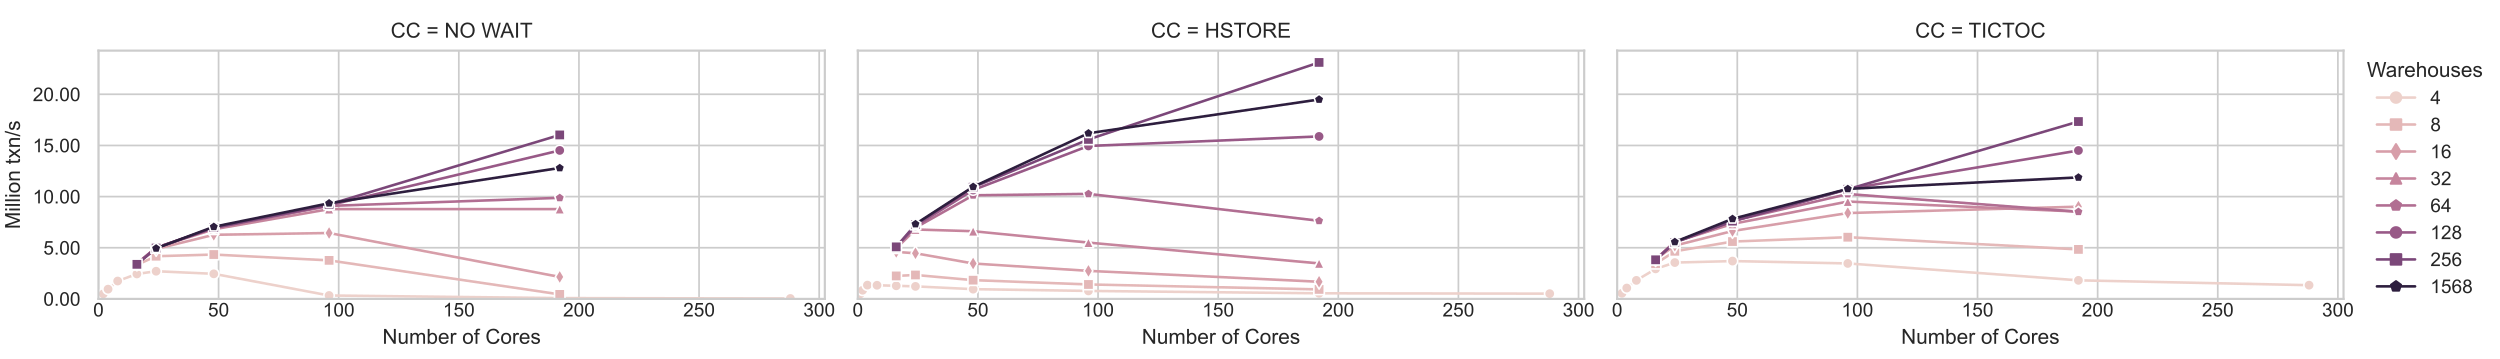 <?xml version="1.0" encoding="utf-8" standalone="no"?>
<!DOCTYPE svg PUBLIC "-//W3C//DTD SVG 1.1//EN"
  "http://www.w3.org/Graphics/SVG/1.1/DTD/svg11.dtd">
<!-- Created with matplotlib (https://matplotlib.org/) -->
<svg height="165.6pt" version="1.1" viewBox="0 0 1153.625 165.6" width="1153.625pt" xmlns="http://www.w3.org/2000/svg" xmlns:xlink="http://www.w3.org/1999/xlink">
 <defs>
  <style type="text/css">*{stroke-linecap:butt;stroke-linejoin:round;}</style>
 </defs>
 <g id="figure_1">
  <g id="patch_1">
   <path d="M 0 165.6 
L 1153.625 165.6 
L 1153.625 0 
L 0 0 
z
" style="fill:#ffffff;"/>
  </g>
  <g id="axes_1">
   <g id="patch_2">
    <path d="M 45.432 137.932 
L 380.618 137.932 
L 380.618 23.368 
L 45.432 23.368 
z
" style="fill:#ffffff;"/>
   </g>
   <g id="matplotlib.axis_1">
    <g id="xtick_1">
     <g id="line2d_1">
      <path clip-path="url(#p95fa94f9a2)" d="M 45.432 137.932 
L 45.432 23.368 
" style="fill:none;stroke:#cccccc;stroke-linecap:round;stroke-width:0.8;"/>
     </g>
     <g id="text_1">
      <!-- 0 -->
      <g style="fill:#262626;" transform="translate(42.985 146.031)scale(0.088 -0.088)">
       <defs>
        <path d="M 4.156 35.297 
Q 4.156 48 6.766 55.734 
Q 9.375 63.484 14.516 67.672 
Q 19.672 71.875 27.484 71.875 
Q 33.25 71.875 37.594 69.547 
Q 41.938 67.234 44.766 62.859 
Q 47.609 58.5 49.219 52.219 
Q 50.828 45.953 50.828 35.297 
Q 50.828 22.703 48.234 14.969 
Q 45.656 7.234 40.5 3 
Q 35.359 -1.219 27.484 -1.219 
Q 17.141 -1.219 11.234 6.203 
Q 4.156 15.141 4.156 35.297 
z
M 13.188 35.297 
Q 13.188 17.672 17.312 11.828 
Q 21.438 6 27.484 6 
Q 33.547 6 37.672 11.859 
Q 41.797 17.719 41.797 35.297 
Q 41.797 52.984 37.672 58.781 
Q 33.547 64.594 27.391 64.594 
Q 21.344 64.594 17.719 59.469 
Q 13.188 52.938 13.188 35.297 
z
" id="ArialMT-48"/>
       </defs>
       <use xlink:href="#ArialMT-48"/>
      </g>
     </g>
    </g>
    <g id="xtick_2">
     <g id="line2d_2">
      <path clip-path="url(#p95fa94f9a2)" d="M 100.862 137.932 
L 100.862 23.368 
" style="fill:none;stroke:#cccccc;stroke-linecap:round;stroke-width:0.8;"/>
     </g>
     <g id="text_2">
      <!-- 50 -->
      <g style="fill:#262626;" transform="translate(95.969 146.031)scale(0.088 -0.088)">
       <defs>
        <path d="M 4.156 18.75 
L 13.375 19.531 
Q 14.406 12.797 18.141 9.391 
Q 21.875 6 27.156 6 
Q 33.5 6 37.891 10.781 
Q 42.281 15.578 42.281 23.484 
Q 42.281 31 38.062 35.344 
Q 33.844 39.703 27 39.703 
Q 22.75 39.703 19.328 37.766 
Q 15.922 35.844 13.969 32.766 
L 5.719 33.844 
L 12.641 70.609 
L 48.25 70.609 
L 48.25 62.203 
L 19.672 62.203 
L 15.828 42.969 
Q 22.266 47.469 29.344 47.469 
Q 38.719 47.469 45.156 40.969 
Q 51.609 34.469 51.609 24.266 
Q 51.609 14.547 45.953 7.469 
Q 39.062 -1.219 27.156 -1.219 
Q 17.391 -1.219 11.203 4.25 
Q 5.031 9.719 4.156 18.75 
z
" id="ArialMT-53"/>
       </defs>
       <use xlink:href="#ArialMT-53"/>
       <use x="55.615" xlink:href="#ArialMT-48"/>
      </g>
     </g>
    </g>
    <g id="xtick_3">
     <g id="line2d_3">
      <path clip-path="url(#p95fa94f9a2)" d="M 156.292 137.932 
L 156.292 23.368 
" style="fill:none;stroke:#cccccc;stroke-linecap:round;stroke-width:0.8;"/>
     </g>
     <g id="text_3">
      <!-- 100 -->
      <g style="fill:#262626;" transform="translate(148.952 146.031)scale(0.088 -0.088)">
       <defs>
        <path d="M 37.25 0 
L 28.469 0 
L 28.469 56 
Q 25.297 52.984 20.141 49.953 
Q 14.984 46.922 10.891 45.406 
L 10.891 53.906 
Q 18.266 57.375 23.781 62.297 
Q 29.297 67.234 31.594 71.875 
L 37.25 71.875 
z
" id="ArialMT-49"/>
       </defs>
       <use xlink:href="#ArialMT-49"/>
       <use x="55.615" xlink:href="#ArialMT-48"/>
       <use x="111.23" xlink:href="#ArialMT-48"/>
      </g>
     </g>
    </g>
    <g id="xtick_4">
     <g id="line2d_4">
      <path clip-path="url(#p95fa94f9a2)" d="M 211.722 137.932 
L 211.722 23.368 
" style="fill:none;stroke:#cccccc;stroke-linecap:round;stroke-width:0.8;"/>
     </g>
     <g id="text_4">
      <!-- 150 -->
      <g style="fill:#262626;" transform="translate(204.382 146.031)scale(0.088 -0.088)">
       <use xlink:href="#ArialMT-49"/>
       <use x="55.615" xlink:href="#ArialMT-53"/>
       <use x="111.23" xlink:href="#ArialMT-48"/>
      </g>
     </g>
    </g>
    <g id="xtick_5">
     <g id="line2d_5">
      <path clip-path="url(#p95fa94f9a2)" d="M 267.152 137.932 
L 267.152 23.368 
" style="fill:none;stroke:#cccccc;stroke-linecap:round;stroke-width:0.8;"/>
     </g>
     <g id="text_5">
      <!-- 200 -->
      <g style="fill:#262626;" transform="translate(259.812 146.031)scale(0.088 -0.088)">
       <defs>
        <path d="M 50.344 8.453 
L 50.344 0 
L 3.031 0 
Q 2.938 3.172 4.047 6.109 
Q 5.859 10.938 9.828 15.625 
Q 13.812 20.312 21.344 26.469 
Q 33.016 36.031 37.109 41.625 
Q 41.219 47.219 41.219 52.203 
Q 41.219 57.422 37.469 61 
Q 33.734 64.594 27.734 64.594 
Q 21.391 64.594 17.578 60.781 
Q 13.766 56.984 13.719 50.25 
L 4.688 51.172 
Q 5.609 61.281 11.656 66.578 
Q 17.719 71.875 27.938 71.875 
Q 38.234 71.875 44.234 66.156 
Q 50.25 60.453 50.25 52 
Q 50.25 47.703 48.484 43.547 
Q 46.734 39.406 42.656 34.812 
Q 38.578 30.219 29.109 22.219 
Q 21.188 15.578 18.938 13.203 
Q 16.703 10.844 15.234 8.453 
z
" id="ArialMT-50"/>
       </defs>
       <use xlink:href="#ArialMT-50"/>
       <use x="55.615" xlink:href="#ArialMT-48"/>
       <use x="111.23" xlink:href="#ArialMT-48"/>
      </g>
     </g>
    </g>
    <g id="xtick_6">
     <g id="line2d_6">
      <path clip-path="url(#p95fa94f9a2)" d="M 322.583 137.932 
L 322.583 23.368 
" style="fill:none;stroke:#cccccc;stroke-linecap:round;stroke-width:0.8;"/>
     </g>
     <g id="text_6">
      <!-- 250 -->
      <g style="fill:#262626;" transform="translate(315.242 146.031)scale(0.088 -0.088)">
       <use xlink:href="#ArialMT-50"/>
       <use x="55.615" xlink:href="#ArialMT-53"/>
       <use x="111.23" xlink:href="#ArialMT-48"/>
      </g>
     </g>
    </g>
    <g id="xtick_7">
     <g id="line2d_7">
      <path clip-path="url(#p95fa94f9a2)" d="M 378.013 137.932 
L 378.013 23.368 
" style="fill:none;stroke:#cccccc;stroke-linecap:round;stroke-width:0.8;"/>
     </g>
     <g id="text_7">
      <!-- 300 -->
      <g style="fill:#262626;" transform="translate(370.672 146.031)scale(0.088 -0.088)">
       <defs>
        <path d="M 4.203 18.891 
L 12.984 20.062 
Q 14.5 12.594 18.141 9.297 
Q 21.781 6 27 6 
Q 33.203 6 37.469 10.297 
Q 41.75 14.594 41.75 20.953 
Q 41.75 27 37.797 30.922 
Q 33.844 34.859 27.734 34.859 
Q 25.25 34.859 21.531 33.891 
L 22.516 41.609 
Q 23.391 41.5 23.922 41.5 
Q 29.547 41.5 34.031 44.422 
Q 38.531 47.359 38.531 53.469 
Q 38.531 58.297 35.25 61.469 
Q 31.984 64.656 26.812 64.656 
Q 21.688 64.656 18.266 61.422 
Q 14.844 58.203 13.875 51.766 
L 5.078 53.328 
Q 6.688 62.156 12.391 67.016 
Q 18.109 71.875 26.609 71.875 
Q 32.469 71.875 37.391 69.359 
Q 42.328 66.844 44.938 62.5 
Q 47.562 58.156 47.562 53.266 
Q 47.562 48.641 45.062 44.828 
Q 42.578 41.016 37.703 38.766 
Q 44.047 37.312 47.562 32.688 
Q 51.078 28.078 51.078 21.141 
Q 51.078 11.766 44.234 5.25 
Q 37.406 -1.266 26.953 -1.266 
Q 17.531 -1.266 11.297 4.344 
Q 5.078 9.969 4.203 18.891 
z
" id="ArialMT-51"/>
       </defs>
       <use xlink:href="#ArialMT-51"/>
       <use x="55.615" xlink:href="#ArialMT-48"/>
       <use x="111.23" xlink:href="#ArialMT-48"/>
      </g>
     </g>
    </g>
    <g id="text_8">
     <!-- Number of Cores -->
     <g style="fill:#262626;" transform="translate(176.481 158.651)scale(0.096 -0.096)">
      <defs>
       <path d="M 7.625 0 
L 7.625 71.578 
L 17.328 71.578 
L 54.938 15.375 
L 54.938 71.578 
L 64.016 71.578 
L 64.016 0 
L 54.297 0 
L 16.703 56.25 
L 16.703 0 
z
" id="ArialMT-78"/>
       <path d="M 40.578 0 
L 40.578 7.625 
Q 34.516 -1.172 24.125 -1.172 
Q 19.531 -1.172 15.547 0.578 
Q 11.578 2.344 9.641 5 
Q 7.719 7.672 6.938 11.531 
Q 6.391 14.109 6.391 19.734 
L 6.391 51.859 
L 15.188 51.859 
L 15.188 23.094 
Q 15.188 16.219 15.719 13.812 
Q 16.547 10.359 19.234 8.375 
Q 21.922 6.391 25.875 6.391 
Q 29.828 6.391 33.297 8.422 
Q 36.766 10.453 38.203 13.938 
Q 39.656 17.438 39.656 24.078 
L 39.656 51.859 
L 48.438 51.859 
L 48.438 0 
z
" id="ArialMT-117"/>
       <path d="M 6.594 0 
L 6.594 51.859 
L 14.453 51.859 
L 14.453 44.578 
Q 16.891 48.391 20.938 50.703 
Q 25 53.031 30.172 53.031 
Q 35.938 53.031 39.625 50.641 
Q 43.312 48.25 44.828 43.953 
Q 50.984 53.031 60.844 53.031 
Q 68.562 53.031 72.703 48.75 
Q 76.859 44.484 76.859 35.594 
L 76.859 0 
L 68.109 0 
L 68.109 32.672 
Q 68.109 37.938 67.25 40.25 
Q 66.406 42.578 64.156 43.984 
Q 61.922 45.406 58.891 45.406 
Q 53.422 45.406 49.797 41.766 
Q 46.188 38.141 46.188 30.125 
L 46.188 0 
L 37.406 0 
L 37.406 33.688 
Q 37.406 39.547 35.25 42.469 
Q 33.109 45.406 28.219 45.406 
Q 24.516 45.406 21.359 43.453 
Q 18.219 41.5 16.797 37.734 
Q 15.375 33.984 15.375 26.906 
L 15.375 0 
z
" id="ArialMT-109"/>
       <path d="M 14.703 0 
L 6.547 0 
L 6.547 71.578 
L 15.328 71.578 
L 15.328 46.047 
Q 20.906 53.031 29.547 53.031 
Q 34.328 53.031 38.594 51.094 
Q 42.875 49.172 45.625 45.672 
Q 48.391 42.188 49.953 37.25 
Q 51.516 32.328 51.516 26.703 
Q 51.516 13.375 44.922 6.094 
Q 38.328 -1.172 29.109 -1.172 
Q 19.922 -1.172 14.703 6.5 
z
M 14.594 26.312 
Q 14.594 17 17.141 12.844 
Q 21.297 6.062 28.375 6.062 
Q 34.125 6.062 38.328 11.062 
Q 42.531 16.062 42.531 25.984 
Q 42.531 36.141 38.5 40.969 
Q 34.469 45.797 28.766 45.797 
Q 23 45.797 18.797 40.797 
Q 14.594 35.797 14.594 26.312 
z
" id="ArialMT-98"/>
       <path d="M 42.094 16.703 
L 51.172 15.578 
Q 49.031 7.625 43.219 3.219 
Q 37.406 -1.172 28.375 -1.172 
Q 17 -1.172 10.328 5.828 
Q 3.656 12.844 3.656 25.484 
Q 3.656 38.578 10.391 45.797 
Q 17.141 53.031 27.875 53.031 
Q 38.281 53.031 44.875 45.953 
Q 51.469 38.875 51.469 26.031 
Q 51.469 25.25 51.422 23.688 
L 12.75 23.688 
Q 13.234 15.141 17.578 10.594 
Q 21.922 6.062 28.422 6.062 
Q 33.25 6.062 36.672 8.594 
Q 40.094 11.141 42.094 16.703 
z
M 13.234 30.906 
L 42.188 30.906 
Q 41.609 37.453 38.875 40.719 
Q 34.672 45.797 27.984 45.797 
Q 21.922 45.797 17.797 41.75 
Q 13.672 37.703 13.234 30.906 
z
" id="ArialMT-101"/>
       <path d="M 6.5 0 
L 6.5 51.859 
L 14.406 51.859 
L 14.406 44 
Q 17.438 49.516 20 51.266 
Q 22.562 53.031 25.641 53.031 
Q 30.078 53.031 34.672 50.203 
L 31.641 42.047 
Q 28.422 43.953 25.203 43.953 
Q 22.312 43.953 20.016 42.219 
Q 17.719 40.484 16.75 37.406 
Q 15.281 32.719 15.281 27.156 
L 15.281 0 
z
" id="ArialMT-114"/>
       <path id="ArialMT-32"/>
       <path d="M 3.328 25.922 
Q 3.328 40.328 11.328 47.266 
Q 18.016 53.031 27.641 53.031 
Q 38.328 53.031 45.109 46.016 
Q 51.906 39.016 51.906 26.656 
Q 51.906 16.656 48.906 10.906 
Q 45.906 5.172 40.156 2 
Q 34.422 -1.172 27.641 -1.172 
Q 16.75 -1.172 10.031 5.812 
Q 3.328 12.797 3.328 25.922 
z
M 12.359 25.922 
Q 12.359 15.969 16.703 11.016 
Q 21.047 6.062 27.641 6.062 
Q 34.188 6.062 38.531 11.031 
Q 42.875 16.016 42.875 26.219 
Q 42.875 35.844 38.5 40.797 
Q 34.125 45.75 27.641 45.75 
Q 21.047 45.75 16.703 40.812 
Q 12.359 35.891 12.359 25.922 
z
" id="ArialMT-111"/>
       <path d="M 8.688 0 
L 8.688 45.016 
L 0.922 45.016 
L 0.922 51.859 
L 8.688 51.859 
L 8.688 57.375 
Q 8.688 62.594 9.625 65.141 
Q 10.891 68.562 14.078 70.672 
Q 17.281 72.797 23.047 72.797 
Q 26.766 72.797 31.25 71.922 
L 29.938 64.266 
Q 27.203 64.75 24.75 64.75 
Q 20.75 64.75 19.094 63.031 
Q 17.438 61.328 17.438 56.641 
L 17.438 51.859 
L 27.547 51.859 
L 27.547 45.016 
L 17.438 45.016 
L 17.438 0 
z
" id="ArialMT-102"/>
       <path d="M 58.797 25.094 
L 68.266 22.703 
Q 65.281 11.031 57.547 4.906 
Q 49.812 -1.219 38.625 -1.219 
Q 27.047 -1.219 19.797 3.484 
Q 12.547 8.203 8.766 17.141 
Q 4.984 26.078 4.984 36.328 
Q 4.984 47.516 9.25 55.828 
Q 13.531 64.156 21.406 68.469 
Q 29.297 72.797 38.766 72.797 
Q 49.516 72.797 56.828 67.328 
Q 64.156 61.859 67.047 51.953 
L 57.719 49.75 
Q 55.219 57.562 50.484 61.125 
Q 45.75 64.703 38.578 64.703 
Q 30.328 64.703 24.781 60.734 
Q 19.234 56.781 16.984 50.109 
Q 14.75 43.453 14.75 36.375 
Q 14.75 27.25 17.406 20.438 
Q 20.062 13.625 25.672 10.25 
Q 31.297 6.891 37.844 6.891 
Q 45.797 6.891 51.312 11.469 
Q 56.844 16.062 58.797 25.094 
z
" id="ArialMT-67"/>
       <path d="M 3.078 15.484 
L 11.766 16.844 
Q 12.5 11.625 15.844 8.844 
Q 19.188 6.062 25.203 6.062 
Q 31.25 6.062 34.172 8.516 
Q 37.109 10.984 37.109 14.312 
Q 37.109 17.281 34.516 19 
Q 32.719 20.172 25.531 21.969 
Q 15.875 24.422 12.141 26.203 
Q 8.406 27.984 6.469 31.125 
Q 4.547 34.281 4.547 38.094 
Q 4.547 41.547 6.125 44.5 
Q 7.719 47.469 10.453 49.422 
Q 12.5 50.922 16.031 51.969 
Q 19.578 53.031 23.641 53.031 
Q 29.734 53.031 34.344 51.266 
Q 38.969 49.516 41.156 46.5 
Q 43.359 43.5 44.188 38.484 
L 35.594 37.312 
Q 35.016 41.312 32.203 43.547 
Q 29.391 45.797 24.266 45.797 
Q 18.219 45.797 15.625 43.797 
Q 13.031 41.797 13.031 39.109 
Q 13.031 37.406 14.109 36.031 
Q 15.188 34.625 17.484 33.688 
Q 18.797 33.203 25.25 31.453 
Q 34.578 28.953 38.25 27.359 
Q 41.938 25.781 44.031 22.75 
Q 46.141 19.734 46.141 15.234 
Q 46.141 10.844 43.578 6.953 
Q 41.016 3.078 36.172 0.953 
Q 31.344 -1.172 25.25 -1.172 
Q 15.141 -1.172 9.844 3.031 
Q 4.547 7.234 3.078 15.484 
z
" id="ArialMT-115"/>
      </defs>
      <use xlink:href="#ArialMT-78"/>
      <use x="72.217" xlink:href="#ArialMT-117"/>
      <use x="127.832" xlink:href="#ArialMT-109"/>
      <use x="211.133" xlink:href="#ArialMT-98"/>
      <use x="266.748" xlink:href="#ArialMT-101"/>
      <use x="322.363" xlink:href="#ArialMT-114"/>
      <use x="355.664" xlink:href="#ArialMT-32"/>
      <use x="383.447" xlink:href="#ArialMT-111"/>
      <use x="439.062" xlink:href="#ArialMT-102"/>
      <use x="466.846" xlink:href="#ArialMT-32"/>
      <use x="494.629" xlink:href="#ArialMT-67"/>
      <use x="566.846" xlink:href="#ArialMT-111"/>
      <use x="622.461" xlink:href="#ArialMT-114"/>
      <use x="655.762" xlink:href="#ArialMT-101"/>
      <use x="711.377" xlink:href="#ArialMT-115"/>
     </g>
    </g>
   </g>
   <g id="matplotlib.axis_2">
    <g id="ytick_1">
     <g id="line2d_8">
      <path clip-path="url(#p95fa94f9a2)" d="M 45.432 137.932 
L 380.618 137.932 
" style="fill:none;stroke:#cccccc;stroke-linecap:round;stroke-width:0.8;"/>
     </g>
     <g id="text_9">
      <!-- 0.00 -->
      <g style="fill:#262626;" transform="translate(20.006 141.081)scale(0.088 -0.088)">
       <defs>
        <path d="M 9.078 0 
L 9.078 10.016 
L 19.094 10.016 
L 19.094 0 
z
" id="ArialMT-46"/>
       </defs>
       <use xlink:href="#ArialMT-48"/>
       <use x="55.615" xlink:href="#ArialMT-46"/>
       <use x="83.398" xlink:href="#ArialMT-48"/>
       <use x="139.014" xlink:href="#ArialMT-48"/>
      </g>
     </g>
    </g>
    <g id="ytick_2">
     <g id="line2d_9">
      <path clip-path="url(#p95fa94f9a2)" d="M 45.432 114.327 
L 380.618 114.327 
" style="fill:none;stroke:#cccccc;stroke-linecap:round;stroke-width:0.8;"/>
     </g>
     <g id="text_10">
      <!-- 5.00 -->
      <g style="fill:#262626;" transform="translate(20.006 117.476)scale(0.088 -0.088)">
       <use xlink:href="#ArialMT-53"/>
       <use x="55.615" xlink:href="#ArialMT-46"/>
       <use x="83.398" xlink:href="#ArialMT-48"/>
       <use x="139.014" xlink:href="#ArialMT-48"/>
      </g>
     </g>
    </g>
    <g id="ytick_3">
     <g id="line2d_10">
      <path clip-path="url(#p95fa94f9a2)" d="M 45.432 90.722 
L 380.618 90.722 
" style="fill:none;stroke:#cccccc;stroke-linecap:round;stroke-width:0.8;"/>
     </g>
     <g id="text_11">
      <!-- 10.00 -->
      <g style="fill:#262626;" transform="translate(15.113 93.871)scale(0.088 -0.088)">
       <use xlink:href="#ArialMT-49"/>
       <use x="55.615" xlink:href="#ArialMT-48"/>
       <use x="111.23" xlink:href="#ArialMT-46"/>
       <use x="139.014" xlink:href="#ArialMT-48"/>
       <use x="194.629" xlink:href="#ArialMT-48"/>
      </g>
     </g>
    </g>
    <g id="ytick_4">
     <g id="line2d_11">
      <path clip-path="url(#p95fa94f9a2)" d="M 45.432 67.117 
L 380.618 67.117 
" style="fill:none;stroke:#cccccc;stroke-linecap:round;stroke-width:0.8;"/>
     </g>
     <g id="text_12">
      <!-- 15.00 -->
      <g style="fill:#262626;" transform="translate(15.113 70.266)scale(0.088 -0.088)">
       <use xlink:href="#ArialMT-49"/>
       <use x="55.615" xlink:href="#ArialMT-53"/>
       <use x="111.23" xlink:href="#ArialMT-46"/>
       <use x="139.014" xlink:href="#ArialMT-48"/>
       <use x="194.629" xlink:href="#ArialMT-48"/>
      </g>
     </g>
    </g>
    <g id="ytick_5">
     <g id="line2d_12">
      <path clip-path="url(#p95fa94f9a2)" d="M 45.432 43.511 
L 380.618 43.511 
" style="fill:none;stroke:#cccccc;stroke-linecap:round;stroke-width:0.8;"/>
     </g>
     <g id="text_13">
      <!-- 20.00 -->
      <g style="fill:#262626;" transform="translate(15.113 46.661)scale(0.088 -0.088)">
       <use xlink:href="#ArialMT-50"/>
       <use x="55.615" xlink:href="#ArialMT-48"/>
       <use x="111.23" xlink:href="#ArialMT-46"/>
       <use x="139.014" xlink:href="#ArialMT-48"/>
       <use x="194.629" xlink:href="#ArialMT-48"/>
      </g>
     </g>
    </g>
    <g id="text_14">
     <!-- Million txn/s -->
     <g style="fill:#262626;" transform="translate(9.205 105.722)rotate(-90)scale(0.096 -0.096)">
      <defs>
       <path d="M 7.422 0 
L 7.422 71.578 
L 21.688 71.578 
L 38.625 20.906 
Q 40.969 13.812 42.047 10.297 
Q 43.266 14.203 45.844 21.781 
L 62.984 71.578 
L 75.734 71.578 
L 75.734 0 
L 66.609 0 
L 66.609 59.906 
L 45.797 0 
L 37.25 0 
L 16.547 60.938 
L 16.547 0 
z
" id="ArialMT-77"/>
       <path d="M 6.641 61.469 
L 6.641 71.578 
L 15.438 71.578 
L 15.438 61.469 
z
M 6.641 0 
L 6.641 51.859 
L 15.438 51.859 
L 15.438 0 
z
" id="ArialMT-105"/>
       <path d="M 6.391 0 
L 6.391 71.578 
L 15.188 71.578 
L 15.188 0 
z
" id="ArialMT-108"/>
       <path d="M 6.594 0 
L 6.594 51.859 
L 14.5 51.859 
L 14.5 44.484 
Q 20.219 53.031 31 53.031 
Q 35.688 53.031 39.625 51.344 
Q 43.562 49.656 45.516 46.922 
Q 47.469 44.188 48.25 40.438 
Q 48.734 37.984 48.734 31.891 
L 48.734 0 
L 39.938 0 
L 39.938 31.547 
Q 39.938 36.922 38.906 39.578 
Q 37.891 42.234 35.281 43.812 
Q 32.672 45.406 29.156 45.406 
Q 23.531 45.406 19.453 41.844 
Q 15.375 38.281 15.375 28.328 
L 15.375 0 
z
" id="ArialMT-110"/>
       <path d="M 25.781 7.859 
L 27.047 0.094 
Q 23.344 -0.688 20.406 -0.688 
Q 15.625 -0.688 12.984 0.828 
Q 10.359 2.344 9.281 4.812 
Q 8.203 7.281 8.203 15.188 
L 8.203 45.016 
L 1.766 45.016 
L 1.766 51.859 
L 8.203 51.859 
L 8.203 64.703 
L 16.938 69.969 
L 16.938 51.859 
L 25.781 51.859 
L 25.781 45.016 
L 16.938 45.016 
L 16.938 14.703 
Q 16.938 10.938 17.406 9.859 
Q 17.875 8.797 18.922 8.156 
Q 19.969 7.516 21.922 7.516 
Q 23.391 7.516 25.781 7.859 
z
" id="ArialMT-116"/>
       <path d="M 0.734 0 
L 19.672 26.953 
L 2.156 51.859 
L 13.141 51.859 
L 21.094 39.703 
Q 23.344 36.234 24.703 33.891 
Q 26.859 37.109 28.656 39.594 
L 37.406 51.859 
L 47.906 51.859 
L 29.984 27.438 
L 49.266 0 
L 38.484 0 
L 27.828 16.109 
L 25 20.453 
L 11.375 0 
z
" id="ArialMT-120"/>
       <path d="M 0 -1.219 
L 20.75 72.797 
L 27.781 72.797 
L 7.078 -1.219 
z
" id="ArialMT-47"/>
      </defs>
      <use xlink:href="#ArialMT-77"/>
      <use x="83.301" xlink:href="#ArialMT-105"/>
      <use x="105.518" xlink:href="#ArialMT-108"/>
      <use x="127.734" xlink:href="#ArialMT-108"/>
      <use x="149.951" xlink:href="#ArialMT-105"/>
      <use x="172.168" xlink:href="#ArialMT-111"/>
      <use x="227.783" xlink:href="#ArialMT-110"/>
      <use x="283.398" xlink:href="#ArialMT-32"/>
      <use x="311.182" xlink:href="#ArialMT-116"/>
      <use x="338.965" xlink:href="#ArialMT-120"/>
      <use x="388.965" xlink:href="#ArialMT-110"/>
      <use x="444.58" xlink:href="#ArialMT-47"/>
      <use x="472.363" xlink:href="#ArialMT-115"/>
     </g>
    </g>
   </g>
   <g id="line2d_13">
    <path clip-path="url(#p95fa94f9a2)" d="M 46.541 136.63 
L 47.649 135.613 
L 49.867 133.428 
L 54.301 129.678 
L 63.17 126.413 
L 72.039 125.161 
L 98.645 126.358 
L 151.858 136.351 
L 258.284 137.553 
L 364.709 137.734 
" style="fill:none;stroke:#edd1cb;stroke-linecap:round;stroke-width:1.2;"/>
    <defs>
     <path d="M 0 2.4 
C 0.636 2.4 1.247 2.147 1.697 1.697 
C 2.147 1.247 2.4 0.636 2.4 0 
C 2.4 -0.636 2.147 -1.247 1.697 -1.697 
C 1.247 -2.147 0.636 -2.4 0 -2.4 
C -0.636 -2.4 -1.247 -2.147 -1.697 -1.697 
C -2.147 -1.247 -2.4 -0.636 -2.4 0 
C -2.4 0.636 -2.147 1.247 -1.697 1.697 
C -1.247 2.147 -0.636 2.4 0 2.4 
z
" id="m67bf7273e7" style="stroke:#ffffff;stroke-width:0.75;"/>
    </defs>
    <g clip-path="url(#p95fa94f9a2)">
     <use style="fill:#edd1cb;stroke:#ffffff;stroke-width:0.75;" x="46.541" xlink:href="#m67bf7273e7" y="136.63"/>
     <use style="fill:#edd1cb;stroke:#ffffff;stroke-width:0.75;" x="47.649" xlink:href="#m67bf7273e7" y="135.613"/>
     <use style="fill:#edd1cb;stroke:#ffffff;stroke-width:0.75;" x="49.867" xlink:href="#m67bf7273e7" y="133.428"/>
     <use style="fill:#edd1cb;stroke:#ffffff;stroke-width:0.75;" x="54.301" xlink:href="#m67bf7273e7" y="129.678"/>
     <use style="fill:#edd1cb;stroke:#ffffff;stroke-width:0.75;" x="63.17" xlink:href="#m67bf7273e7" y="126.413"/>
     <use style="fill:#edd1cb;stroke:#ffffff;stroke-width:0.75;" x="72.039" xlink:href="#m67bf7273e7" y="125.161"/>
     <use style="fill:#edd1cb;stroke:#ffffff;stroke-width:0.75;" x="98.645" xlink:href="#m67bf7273e7" y="126.358"/>
     <use style="fill:#edd1cb;stroke:#ffffff;stroke-width:0.75;" x="151.858" xlink:href="#m67bf7273e7" y="136.351"/>
     <use style="fill:#edd1cb;stroke:#ffffff;stroke-width:0.75;" x="258.284" xlink:href="#m67bf7273e7" y="137.553"/>
     <use style="fill:#edd1cb;stroke:#ffffff;stroke-width:0.75;" x="364.709" xlink:href="#m67bf7273e7" y="137.734"/>
    </g>
   </g>
   <g id="line2d_14">
    <path clip-path="url(#p95fa94f9a2)" d="M 63.17 122.223 
L 72.039 118.235 
L 98.645 117.461 
L 151.858 120.148 
L 258.284 135.849 
" style="fill:none;stroke:#e4b8b8;stroke-linecap:round;stroke-width:1.2;"/>
    <defs>
     <path d="M -2.4 2.4 
L 2.4 2.4 
L 2.4 -2.4 
L -2.4 -2.4 
z
" id="mc7003cc6f6" style="stroke:#ffffff;stroke-linejoin:miter;stroke-width:0.75;"/>
    </defs>
    <g clip-path="url(#p95fa94f9a2)">
     <use style="fill:#e4b8b8;stroke:#ffffff;stroke-linejoin:miter;stroke-width:0.75;" x="63.17" xlink:href="#mc7003cc6f6" y="122.223"/>
     <use style="fill:#e4b8b8;stroke:#ffffff;stroke-linejoin:miter;stroke-width:0.75;" x="72.039" xlink:href="#mc7003cc6f6" y="118.235"/>
     <use style="fill:#e4b8b8;stroke:#ffffff;stroke-linejoin:miter;stroke-width:0.75;" x="98.645" xlink:href="#mc7003cc6f6" y="117.461"/>
     <use style="fill:#e4b8b8;stroke:#ffffff;stroke-linejoin:miter;stroke-width:0.75;" x="151.858" xlink:href="#mc7003cc6f6" y="120.148"/>
     <use style="fill:#e4b8b8;stroke:#ffffff;stroke-linejoin:miter;stroke-width:0.75;" x="258.284" xlink:href="#mc7003cc6f6" y="135.849"/>
    </g>
   </g>
   <g id="line2d_15">
    <path clip-path="url(#p95fa94f9a2)" d="M 63.17 121.63 
L 72.039 114.864 
L 98.645 108.339 
L 151.858 107.523 
L 258.284 127.793 
" style="fill:none;stroke:#d79ea9;stroke-linecap:round;stroke-width:1.2;"/>
    <defs>
     <path d="M 0 3.394 
L 2.036 0 
L 0 -3.394 
L -2.036 0 
z
" id="mfa255604bd" style="stroke:#ffffff;stroke-linejoin:miter;stroke-width:0.75;"/>
    </defs>
    <g clip-path="url(#p95fa94f9a2)">
     <use style="fill:#d79ea9;stroke:#ffffff;stroke-linejoin:miter;stroke-width:0.75;" x="63.17" xlink:href="#mfa255604bd" y="121.63"/>
     <use style="fill:#d79ea9;stroke:#ffffff;stroke-linejoin:miter;stroke-width:0.75;" x="72.039" xlink:href="#mfa255604bd" y="114.864"/>
     <use style="fill:#d79ea9;stroke:#ffffff;stroke-linejoin:miter;stroke-width:0.75;" x="98.645" xlink:href="#mfa255604bd" y="108.339"/>
     <use style="fill:#d79ea9;stroke:#ffffff;stroke-linejoin:miter;stroke-width:0.75;" x="151.858" xlink:href="#mfa255604bd" y="107.523"/>
     <use style="fill:#d79ea9;stroke:#ffffff;stroke-linejoin:miter;stroke-width:0.75;" x="258.284" xlink:href="#mfa255604bd" y="127.793"/>
    </g>
   </g>
   <g id="line2d_16">
    <path clip-path="url(#p95fa94f9a2)" d="M 63.17 121.583 
L 72.039 114.211 
L 98.645 105.813 
L 151.858 96.497 
L 258.284 96.481 
" style="fill:none;stroke:#c6859d;stroke-linecap:round;stroke-width:1.2;"/>
    <defs>
     <path d="M 0 -2.4 
L -2.4 2.4 
L 2.4 2.4 
z
" id="m66156162df" style="stroke:#ffffff;stroke-linejoin:miter;stroke-width:0.75;"/>
    </defs>
    <g clip-path="url(#p95fa94f9a2)">
     <use style="fill:#c6859d;stroke:#ffffff;stroke-linejoin:miter;stroke-width:0.75;" x="63.17" xlink:href="#m66156162df" y="121.583"/>
     <use style="fill:#c6859d;stroke:#ffffff;stroke-linejoin:miter;stroke-width:0.75;" x="72.039" xlink:href="#m66156162df" y="114.211"/>
     <use style="fill:#c6859d;stroke:#ffffff;stroke-linejoin:miter;stroke-width:0.75;" x="98.645" xlink:href="#m66156162df" y="105.813"/>
     <use style="fill:#c6859d;stroke:#ffffff;stroke-linejoin:miter;stroke-width:0.75;" x="151.858" xlink:href="#m66156162df" y="96.497"/>
     <use style="fill:#c6859d;stroke:#ffffff;stroke-linejoin:miter;stroke-width:0.75;" x="258.284" xlink:href="#m66156162df" y="96.481"/>
    </g>
   </g>
   <g id="line2d_17">
    <path clip-path="url(#p95fa94f9a2)" d="M 63.17 121.805 
L 72.039 114.354 
L 98.645 105.153 
L 151.858 95.017 
L 258.284 91.294 
" style="fill:none;stroke:#b16e92;stroke-linecap:round;stroke-width:1.2;"/>
    <defs>
     <path d="M 0 -2.4 
L -2.283 -0.742 
L -1.411 1.942 
L 1.411 1.942 
L 2.283 -0.742 
z
" id="m5877280d88" style="stroke:#ffffff;stroke-linejoin:miter;stroke-width:0.75;"/>
    </defs>
    <g clip-path="url(#p95fa94f9a2)">
     <use style="fill:#b16e92;stroke:#ffffff;stroke-linejoin:miter;stroke-width:0.75;" x="63.17" xlink:href="#m5877280d88" y="121.805"/>
     <use style="fill:#b16e92;stroke:#ffffff;stroke-linejoin:miter;stroke-width:0.75;" x="72.039" xlink:href="#m5877280d88" y="114.354"/>
     <use style="fill:#b16e92;stroke:#ffffff;stroke-linejoin:miter;stroke-width:0.75;" x="98.645" xlink:href="#m5877280d88" y="105.153"/>
     <use style="fill:#b16e92;stroke:#ffffff;stroke-linejoin:miter;stroke-width:0.75;" x="151.858" xlink:href="#m5877280d88" y="95.017"/>
     <use style="fill:#b16e92;stroke:#ffffff;stroke-linejoin:miter;stroke-width:0.75;" x="258.284" xlink:href="#m5877280d88" y="91.294"/>
    </g>
   </g>
   <g id="line2d_18">
    <path clip-path="url(#p95fa94f9a2)" d="M 63.17 121.765 
L 72.039 114.334 
L 98.645 105.215 
L 151.858 94.726 
L 258.284 69.414 
" style="fill:none;stroke:#985987;stroke-linecap:round;stroke-width:1.2;"/>
    <defs>
     <path d="M 0 2.4 
C 0.636 2.4 1.247 2.147 1.697 1.697 
C 2.147 1.247 2.4 0.636 2.4 0 
C 2.4 -0.636 2.147 -1.247 1.697 -1.697 
C 1.247 -2.147 0.636 -2.4 0 -2.4 
C -0.636 -2.4 -1.247 -2.147 -1.697 -1.697 
C -2.147 -1.247 -2.4 -0.636 -2.4 0 
C -2.4 0.636 -2.147 1.247 -1.697 1.697 
C -1.247 2.147 -0.636 2.4 0 2.4 
z
" id="m1e197dbf82" style="stroke:#ffffff;stroke-width:0.75;"/>
    </defs>
    <g clip-path="url(#p95fa94f9a2)">
     <use style="fill:#985987;stroke:#ffffff;stroke-width:0.75;" x="63.17" xlink:href="#m1e197dbf82" y="121.765"/>
     <use style="fill:#985987;stroke:#ffffff;stroke-width:0.75;" x="72.039" xlink:href="#m1e197dbf82" y="114.334"/>
     <use style="fill:#985987;stroke:#ffffff;stroke-width:0.75;" x="98.645" xlink:href="#m1e197dbf82" y="105.215"/>
     <use style="fill:#985987;stroke:#ffffff;stroke-width:0.75;" x="151.858" xlink:href="#m1e197dbf82" y="94.726"/>
     <use style="fill:#985987;stroke:#ffffff;stroke-width:0.75;" x="258.284" xlink:href="#m1e197dbf82" y="69.414"/>
    </g>
   </g>
   <g id="line2d_19">
    <path clip-path="url(#p95fa94f9a2)" d="M 63.17 121.983 
L 72.039 114.467 
L 98.645 105.006 
L 151.858 94.318 
L 258.284 62.274 
" style="fill:none;stroke:#7b4779;stroke-linecap:round;stroke-width:1.2;"/>
    <defs>
     <path d="M -2.4 2.4 
L 2.4 2.4 
L 2.4 -2.4 
L -2.4 -2.4 
z
" id="m0400d9f828" style="stroke:#ffffff;stroke-linejoin:miter;stroke-width:0.75;"/>
    </defs>
    <g clip-path="url(#p95fa94f9a2)">
     <use style="fill:#7b4779;stroke:#ffffff;stroke-linejoin:miter;stroke-width:0.75;" x="63.17" xlink:href="#m0400d9f828" y="121.983"/>
     <use style="fill:#7b4779;stroke:#ffffff;stroke-linejoin:miter;stroke-width:0.75;" x="72.039" xlink:href="#m0400d9f828" y="114.467"/>
     <use style="fill:#7b4779;stroke:#ffffff;stroke-linejoin:miter;stroke-width:0.75;" x="98.645" xlink:href="#m0400d9f828" y="105.006"/>
     <use style="fill:#7b4779;stroke:#ffffff;stroke-linejoin:miter;stroke-width:0.75;" x="151.858" xlink:href="#m0400d9f828" y="94.318"/>
     <use style="fill:#7b4779;stroke:#ffffff;stroke-linejoin:miter;stroke-width:0.75;" x="258.284" xlink:href="#m0400d9f828" y="62.274"/>
    </g>
   </g>
   <g id="line2d_20">
    <path clip-path="url(#p95fa94f9a2)" d="M 72.039 114.588 
L 98.645 104.63 
L 151.858 93.784 
L 258.284 77.503 
" style="fill:none;stroke:#2d1e3e;stroke-linecap:round;stroke-width:1.2;"/>
    <defs>
     <path d="M 0 -2.4 
L -2.283 -0.742 
L -1.411 1.942 
L 1.411 1.942 
L 2.283 -0.742 
z
" id="m2696635f0c" style="stroke:#ffffff;stroke-linejoin:miter;stroke-width:0.75;"/>
    </defs>
    <g clip-path="url(#p95fa94f9a2)">
     <use style="fill:#2d1e3e;stroke:#ffffff;stroke-linejoin:miter;stroke-width:0.75;" x="72.039" xlink:href="#m2696635f0c" y="114.588"/>
     <use style="fill:#2d1e3e;stroke:#ffffff;stroke-linejoin:miter;stroke-width:0.75;" x="98.645" xlink:href="#m2696635f0c" y="104.63"/>
     <use style="fill:#2d1e3e;stroke:#ffffff;stroke-linejoin:miter;stroke-width:0.75;" x="151.858" xlink:href="#m2696635f0c" y="93.784"/>
     <use style="fill:#2d1e3e;stroke:#ffffff;stroke-linejoin:miter;stroke-width:0.75;" x="258.284" xlink:href="#m2696635f0c" y="77.503"/>
    </g>
   </g>
   <g id="line2d_21"/>
   <g id="line2d_22"/>
   <g id="line2d_23"/>
   <g id="line2d_24"/>
   <g id="line2d_25"/>
   <g id="line2d_26"/>
   <g id="line2d_27"/>
   <g id="line2d_28"/>
   <g id="patch_3">
    <path d="M 45.432 137.932 
L 45.432 23.368 
" style="fill:none;stroke:#cccccc;stroke-linecap:square;stroke-linejoin:miter;"/>
   </g>
   <g id="patch_4">
    <path d="M 380.618 137.932 
L 380.618 23.368 
" style="fill:none;stroke:#cccccc;stroke-linecap:square;stroke-linejoin:miter;"/>
   </g>
   <g id="patch_5">
    <path d="M 45.432 137.932 
L 380.618 137.932 
" style="fill:none;stroke:#cccccc;stroke-linecap:square;stroke-linejoin:miter;"/>
   </g>
   <g id="patch_6">
    <path d="M 45.432 23.368 
L 380.618 23.368 
" style="fill:none;stroke:#cccccc;stroke-linecap:square;stroke-linejoin:miter;"/>
   </g>
   <g id="text_15">
    <!-- CC = NO WAIT -->
    <g style="fill:#262626;" transform="translate(180.27 17.368)scale(0.096 -0.096)">
     <defs>
      <path d="M 52.828 42.094 
L 5.562 42.094 
L 5.562 50.297 
L 52.828 50.297 
z
M 52.828 20.359 
L 5.562 20.359 
L 5.562 28.562 
L 52.828 28.562 
z
" id="ArialMT-61"/>
      <path d="M 4.828 34.859 
Q 4.828 52.688 14.391 62.766 
Q 23.969 72.859 39.109 72.859 
Q 49.031 72.859 56.984 68.109 
Q 64.938 63.375 69.109 54.906 
Q 73.297 46.438 73.297 35.688 
Q 73.297 24.812 68.891 16.219 
Q 64.5 7.625 56.438 3.203 
Q 48.391 -1.219 39.062 -1.219 
Q 28.953 -1.219 20.984 3.656 
Q 13.031 8.547 8.922 16.984 
Q 4.828 25.438 4.828 34.859 
z
M 14.594 34.719 
Q 14.594 21.781 21.547 14.328 
Q 28.516 6.891 39.016 6.891 
Q 49.703 6.891 56.609 14.406 
Q 63.531 21.922 63.531 35.75 
Q 63.531 44.484 60.578 51 
Q 57.625 57.516 51.922 61.109 
Q 46.234 64.703 39.156 64.703 
Q 29.109 64.703 21.844 57.781 
Q 14.594 50.875 14.594 34.719 
z
" id="ArialMT-79"/>
      <path d="M 20.219 0 
L 1.219 71.578 
L 10.938 71.578 
L 21.828 24.656 
Q 23.578 17.281 24.859 10.016 
Q 27.594 21.484 28.078 23.25 
L 41.703 71.578 
L 53.125 71.578 
L 63.375 35.359 
Q 67.234 21.875 68.953 10.016 
Q 70.312 16.797 72.516 25.594 
L 83.734 71.578 
L 93.266 71.578 
L 73.641 0 
L 64.5 0 
L 49.422 54.547 
Q 47.516 61.375 47.172 62.938 
Q 46.047 58.016 45.062 54.547 
L 29.891 0 
z
" id="ArialMT-87"/>
      <path d="M -0.141 0 
L 27.344 71.578 
L 37.547 71.578 
L 66.844 0 
L 56.062 0 
L 47.703 21.688 
L 17.781 21.688 
L 9.906 0 
z
M 20.516 29.391 
L 44.781 29.391 
L 37.312 49.219 
Q 33.891 58.25 32.234 64.062 
Q 30.859 57.172 28.375 50.391 
z
" id="ArialMT-65"/>
      <path d="M 9.328 0 
L 9.328 71.578 
L 18.797 71.578 
L 18.797 0 
z
" id="ArialMT-73"/>
      <path d="M 25.922 0 
L 25.922 63.141 
L 2.344 63.141 
L 2.344 71.578 
L 59.078 71.578 
L 59.078 63.141 
L 35.406 63.141 
L 35.406 0 
z
" id="ArialMT-84"/>
     </defs>
     <use xlink:href="#ArialMT-67"/>
     <use x="72.217" xlink:href="#ArialMT-67"/>
     <use x="144.434" xlink:href="#ArialMT-32"/>
     <use x="172.217" xlink:href="#ArialMT-61"/>
     <use x="230.615" xlink:href="#ArialMT-32"/>
     <use x="258.398" xlink:href="#ArialMT-78"/>
     <use x="330.615" xlink:href="#ArialMT-79"/>
     <use x="408.398" xlink:href="#ArialMT-32"/>
     <use x="436.182" xlink:href="#ArialMT-87"/>
     <use x="526.816" xlink:href="#ArialMT-65"/>
     <use x="593.516" xlink:href="#ArialMT-73"/>
     <use x="621.299" xlink:href="#ArialMT-84"/>
    </g>
   </g>
  </g>
  <g id="axes_2">
   <g id="patch_7">
    <path d="M 395.835 137.932 
L 731.021 137.932 
L 731.021 23.368 
L 395.835 23.368 
z
" style="fill:#ffffff;"/>
   </g>
   <g id="matplotlib.axis_3">
    <g id="xtick_8">
     <g id="line2d_29">
      <path clip-path="url(#pdcfdf4c2a6)" d="M 395.835 137.932 
L 395.835 23.368 
" style="fill:none;stroke:#cccccc;stroke-linecap:round;stroke-width:0.8;"/>
     </g>
     <g id="text_16">
      <!-- 0 -->
      <g style="fill:#262626;" transform="translate(393.388 146.031)scale(0.088 -0.088)">
       <use xlink:href="#ArialMT-48"/>
      </g>
     </g>
    </g>
    <g id="xtick_9">
     <g id="line2d_30">
      <path clip-path="url(#pdcfdf4c2a6)" d="M 451.265 137.932 
L 451.265 23.368 
" style="fill:none;stroke:#cccccc;stroke-linecap:round;stroke-width:0.8;"/>
     </g>
     <g id="text_17">
      <!-- 50 -->
      <g style="fill:#262626;" transform="translate(446.372 146.031)scale(0.088 -0.088)">
       <use xlink:href="#ArialMT-53"/>
       <use x="55.615" xlink:href="#ArialMT-48"/>
      </g>
     </g>
    </g>
    <g id="xtick_10">
     <g id="line2d_31">
      <path clip-path="url(#pdcfdf4c2a6)" d="M 506.695 137.932 
L 506.695 23.368 
" style="fill:none;stroke:#cccccc;stroke-linecap:round;stroke-width:0.8;"/>
     </g>
     <g id="text_18">
      <!-- 100 -->
      <g style="fill:#262626;" transform="translate(499.355 146.031)scale(0.088 -0.088)">
       <use xlink:href="#ArialMT-49"/>
       <use x="55.615" xlink:href="#ArialMT-48"/>
       <use x="111.23" xlink:href="#ArialMT-48"/>
      </g>
     </g>
    </g>
    <g id="xtick_11">
     <g id="line2d_32">
      <path clip-path="url(#pdcfdf4c2a6)" d="M 562.125 137.932 
L 562.125 23.368 
" style="fill:none;stroke:#cccccc;stroke-linecap:round;stroke-width:0.8;"/>
     </g>
     <g id="text_19">
      <!-- 150 -->
      <g style="fill:#262626;" transform="translate(554.785 146.031)scale(0.088 -0.088)">
       <use xlink:href="#ArialMT-49"/>
       <use x="55.615" xlink:href="#ArialMT-53"/>
       <use x="111.23" xlink:href="#ArialMT-48"/>
      </g>
     </g>
    </g>
    <g id="xtick_12">
     <g id="line2d_33">
      <path clip-path="url(#pdcfdf4c2a6)" d="M 617.555 137.932 
L 617.555 23.368 
" style="fill:none;stroke:#cccccc;stroke-linecap:round;stroke-width:0.8;"/>
     </g>
     <g id="text_20">
      <!-- 200 -->
      <g style="fill:#262626;" transform="translate(610.215 146.031)scale(0.088 -0.088)">
       <use xlink:href="#ArialMT-50"/>
       <use x="55.615" xlink:href="#ArialMT-48"/>
       <use x="111.23" xlink:href="#ArialMT-48"/>
      </g>
     </g>
    </g>
    <g id="xtick_13">
     <g id="line2d_34">
      <path clip-path="url(#pdcfdf4c2a6)" d="M 672.986 137.932 
L 672.986 23.368 
" style="fill:none;stroke:#cccccc;stroke-linecap:round;stroke-width:0.8;"/>
     </g>
     <g id="text_21">
      <!-- 250 -->
      <g style="fill:#262626;" transform="translate(665.645 146.031)scale(0.088 -0.088)">
       <use xlink:href="#ArialMT-50"/>
       <use x="55.615" xlink:href="#ArialMT-53"/>
       <use x="111.23" xlink:href="#ArialMT-48"/>
      </g>
     </g>
    </g>
    <g id="xtick_14">
     <g id="line2d_35">
      <path clip-path="url(#pdcfdf4c2a6)" d="M 728.416 137.932 
L 728.416 23.368 
" style="fill:none;stroke:#cccccc;stroke-linecap:round;stroke-width:0.8;"/>
     </g>
     <g id="text_22">
      <!-- 300 -->
      <g style="fill:#262626;" transform="translate(721.075 146.031)scale(0.088 -0.088)">
       <use xlink:href="#ArialMT-51"/>
       <use x="55.615" xlink:href="#ArialMT-48"/>
       <use x="111.23" xlink:href="#ArialMT-48"/>
      </g>
     </g>
    </g>
    <g id="text_23">
     <!-- Number of Cores -->
     <g style="fill:#262626;" transform="translate(526.884 158.651)scale(0.096 -0.096)">
      <use xlink:href="#ArialMT-78"/>
      <use x="72.217" xlink:href="#ArialMT-117"/>
      <use x="127.832" xlink:href="#ArialMT-109"/>
      <use x="211.133" xlink:href="#ArialMT-98"/>
      <use x="266.748" xlink:href="#ArialMT-101"/>
      <use x="322.363" xlink:href="#ArialMT-114"/>
      <use x="355.664" xlink:href="#ArialMT-32"/>
      <use x="383.447" xlink:href="#ArialMT-111"/>
      <use x="439.062" xlink:href="#ArialMT-102"/>
      <use x="466.846" xlink:href="#ArialMT-32"/>
      <use x="494.629" xlink:href="#ArialMT-67"/>
      <use x="566.846" xlink:href="#ArialMT-111"/>
      <use x="622.461" xlink:href="#ArialMT-114"/>
      <use x="655.762" xlink:href="#ArialMT-101"/>
      <use x="711.377" xlink:href="#ArialMT-115"/>
     </g>
    </g>
   </g>
   <g id="matplotlib.axis_4">
    <g id="ytick_6">
     <g id="line2d_36">
      <path clip-path="url(#pdcfdf4c2a6)" d="M 395.835 137.932 
L 731.021 137.932 
" style="fill:none;stroke:#cccccc;stroke-linecap:round;stroke-width:0.8;"/>
     </g>
    </g>
    <g id="ytick_7">
     <g id="line2d_37">
      <path clip-path="url(#pdcfdf4c2a6)" d="M 395.835 114.327 
L 731.021 114.327 
" style="fill:none;stroke:#cccccc;stroke-linecap:round;stroke-width:0.8;"/>
     </g>
    </g>
    <g id="ytick_8">
     <g id="line2d_38">
      <path clip-path="url(#pdcfdf4c2a6)" d="M 395.835 90.722 
L 731.021 90.722 
" style="fill:none;stroke:#cccccc;stroke-linecap:round;stroke-width:0.8;"/>
     </g>
    </g>
    <g id="ytick_9">
     <g id="line2d_39">
      <path clip-path="url(#pdcfdf4c2a6)" d="M 395.835 67.117 
L 731.021 67.117 
" style="fill:none;stroke:#cccccc;stroke-linecap:round;stroke-width:0.8;"/>
     </g>
    </g>
    <g id="ytick_10">
     <g id="line2d_40">
      <path clip-path="url(#pdcfdf4c2a6)" d="M 395.835 43.511 
L 731.021 43.511 
" style="fill:none;stroke:#cccccc;stroke-linecap:round;stroke-width:0.8;"/>
     </g>
    </g>
   </g>
   <g id="line2d_41">
    <path clip-path="url(#pdcfdf4c2a6)" d="M 396.944 135.604 
L 398.052 133.933 
L 400.269 131.566 
L 404.704 131.633 
L 413.573 131.875 
L 422.441 132.153 
L 449.048 133.431 
L 502.261 134.249 
L 608.687 135.339 
L 715.112 135.506 
" style="fill:none;stroke:#edd1cb;stroke-linecap:round;stroke-width:1.2;"/>
    <g clip-path="url(#pdcfdf4c2a6)">
     <use style="fill:#edd1cb;stroke:#ffffff;stroke-width:0.75;" x="396.944" xlink:href="#m67bf7273e7" y="135.604"/>
     <use style="fill:#edd1cb;stroke:#ffffff;stroke-width:0.75;" x="398.052" xlink:href="#m67bf7273e7" y="133.933"/>
     <use style="fill:#edd1cb;stroke:#ffffff;stroke-width:0.75;" x="400.269" xlink:href="#m67bf7273e7" y="131.566"/>
     <use style="fill:#edd1cb;stroke:#ffffff;stroke-width:0.75;" x="404.704" xlink:href="#m67bf7273e7" y="131.633"/>
     <use style="fill:#edd1cb;stroke:#ffffff;stroke-width:0.75;" x="413.573" xlink:href="#m67bf7273e7" y="131.875"/>
     <use style="fill:#edd1cb;stroke:#ffffff;stroke-width:0.75;" x="422.441" xlink:href="#m67bf7273e7" y="132.153"/>
     <use style="fill:#edd1cb;stroke:#ffffff;stroke-width:0.75;" x="449.048" xlink:href="#m67bf7273e7" y="133.431"/>
     <use style="fill:#edd1cb;stroke:#ffffff;stroke-width:0.75;" x="502.261" xlink:href="#m67bf7273e7" y="134.249"/>
     <use style="fill:#edd1cb;stroke:#ffffff;stroke-width:0.75;" x="608.687" xlink:href="#m67bf7273e7" y="135.339"/>
     <use style="fill:#edd1cb;stroke:#ffffff;stroke-width:0.75;" x="715.112" xlink:href="#m67bf7273e7" y="135.506"/>
    </g>
   </g>
   <g id="line2d_42">
    <path clip-path="url(#pdcfdf4c2a6)" d="M 413.573 127.334 
L 422.441 126.881 
L 449.048 129.279 
L 502.261 131.258 
L 608.687 133.551 
" style="fill:none;stroke:#e4b8b8;stroke-linecap:round;stroke-width:1.2;"/>
    <g clip-path="url(#pdcfdf4c2a6)">
     <use style="fill:#e4b8b8;stroke:#ffffff;stroke-linejoin:miter;stroke-width:0.75;" x="413.573" xlink:href="#mc7003cc6f6" y="127.334"/>
     <use style="fill:#e4b8b8;stroke:#ffffff;stroke-linejoin:miter;stroke-width:0.75;" x="422.441" xlink:href="#mc7003cc6f6" y="126.881"/>
     <use style="fill:#e4b8b8;stroke:#ffffff;stroke-linejoin:miter;stroke-width:0.75;" x="449.048" xlink:href="#mc7003cc6f6" y="129.279"/>
     <use style="fill:#e4b8b8;stroke:#ffffff;stroke-linejoin:miter;stroke-width:0.75;" x="502.261" xlink:href="#mc7003cc6f6" y="131.258"/>
     <use style="fill:#e4b8b8;stroke:#ffffff;stroke-linejoin:miter;stroke-width:0.75;" x="608.687" xlink:href="#mc7003cc6f6" y="133.551"/>
    </g>
   </g>
   <g id="line2d_43">
    <path clip-path="url(#pdcfdf4c2a6)" d="M 413.573 116.24 
L 422.441 116.873 
L 449.048 121.586 
L 502.261 124.993 
L 608.687 130.017 
" style="fill:none;stroke:#d79ea9;stroke-linecap:round;stroke-width:1.2;"/>
    <g clip-path="url(#pdcfdf4c2a6)">
     <use style="fill:#d79ea9;stroke:#ffffff;stroke-linejoin:miter;stroke-width:0.75;" x="413.573" xlink:href="#mfa255604bd" y="116.24"/>
     <use style="fill:#d79ea9;stroke:#ffffff;stroke-linejoin:miter;stroke-width:0.75;" x="422.441" xlink:href="#mfa255604bd" y="116.873"/>
     <use style="fill:#d79ea9;stroke:#ffffff;stroke-linejoin:miter;stroke-width:0.75;" x="449.048" xlink:href="#mfa255604bd" y="121.586"/>
     <use style="fill:#d79ea9;stroke:#ffffff;stroke-linejoin:miter;stroke-width:0.75;" x="502.261" xlink:href="#mfa255604bd" y="124.993"/>
     <use style="fill:#d79ea9;stroke:#ffffff;stroke-linejoin:miter;stroke-width:0.75;" x="608.687" xlink:href="#mfa255604bd" y="130.017"/>
    </g>
   </g>
   <g id="line2d_44">
    <path clip-path="url(#pdcfdf4c2a6)" d="M 413.573 114.589 
L 422.441 105.898 
L 449.048 106.691 
L 502.261 111.951 
L 608.687 121.553 
" style="fill:none;stroke:#c6859d;stroke-linecap:round;stroke-width:1.2;"/>
    <g clip-path="url(#pdcfdf4c2a6)">
     <use style="fill:#c6859d;stroke:#ffffff;stroke-linejoin:miter;stroke-width:0.75;" x="413.573" xlink:href="#m66156162df" y="114.589"/>
     <use style="fill:#c6859d;stroke:#ffffff;stroke-linejoin:miter;stroke-width:0.75;" x="422.441" xlink:href="#m66156162df" y="105.898"/>
     <use style="fill:#c6859d;stroke:#ffffff;stroke-linejoin:miter;stroke-width:0.75;" x="449.048" xlink:href="#m66156162df" y="106.691"/>
     <use style="fill:#c6859d;stroke:#ffffff;stroke-linejoin:miter;stroke-width:0.75;" x="502.261" xlink:href="#m66156162df" y="111.951"/>
     <use style="fill:#c6859d;stroke:#ffffff;stroke-linejoin:miter;stroke-width:0.75;" x="608.687" xlink:href="#m66156162df" y="121.553"/>
    </g>
   </g>
   <g id="line2d_45">
    <path clip-path="url(#pdcfdf4c2a6)" d="M 413.573 113.785 
L 422.441 105.074 
L 449.048 90.118 
L 502.261 89.459 
L 608.687 101.878 
" style="fill:none;stroke:#b16e92;stroke-linecap:round;stroke-width:1.2;"/>
    <g clip-path="url(#pdcfdf4c2a6)">
     <use style="fill:#b16e92;stroke:#ffffff;stroke-linejoin:miter;stroke-width:0.75;" x="413.573" xlink:href="#m5877280d88" y="113.785"/>
     <use style="fill:#b16e92;stroke:#ffffff;stroke-linejoin:miter;stroke-width:0.75;" x="422.441" xlink:href="#m5877280d88" y="105.074"/>
     <use style="fill:#b16e92;stroke:#ffffff;stroke-linejoin:miter;stroke-width:0.75;" x="449.048" xlink:href="#m5877280d88" y="90.118"/>
     <use style="fill:#b16e92;stroke:#ffffff;stroke-linejoin:miter;stroke-width:0.75;" x="502.261" xlink:href="#m5877280d88" y="89.459"/>
     <use style="fill:#b16e92;stroke:#ffffff;stroke-linejoin:miter;stroke-width:0.75;" x="608.687" xlink:href="#m5877280d88" y="101.878"/>
    </g>
   </g>
   <g id="line2d_46">
    <path clip-path="url(#pdcfdf4c2a6)" d="M 413.573 113.832 
L 422.441 104.275 
L 449.048 87.684 
L 502.261 67.349 
L 608.687 62.952 
" style="fill:none;stroke:#985987;stroke-linecap:round;stroke-width:1.2;"/>
    <g clip-path="url(#pdcfdf4c2a6)">
     <use style="fill:#985987;stroke:#ffffff;stroke-width:0.75;" x="413.573" xlink:href="#m1e197dbf82" y="113.832"/>
     <use style="fill:#985987;stroke:#ffffff;stroke-width:0.75;" x="422.441" xlink:href="#m1e197dbf82" y="104.275"/>
     <use style="fill:#985987;stroke:#ffffff;stroke-width:0.75;" x="449.048" xlink:href="#m1e197dbf82" y="87.684"/>
     <use style="fill:#985987;stroke:#ffffff;stroke-width:0.75;" x="502.261" xlink:href="#m1e197dbf82" y="67.349"/>
     <use style="fill:#985987;stroke:#ffffff;stroke-width:0.75;" x="608.687" xlink:href="#m1e197dbf82" y="62.952"/>
    </g>
   </g>
   <g id="line2d_47">
    <path clip-path="url(#pdcfdf4c2a6)" d="M 413.573 113.923 
L 422.441 103.628 
L 449.048 86.392 
L 502.261 64.346 
L 608.687 28.814 
" style="fill:none;stroke:#7b4779;stroke-linecap:round;stroke-width:1.2;"/>
    <g clip-path="url(#pdcfdf4c2a6)">
     <use style="fill:#7b4779;stroke:#ffffff;stroke-linejoin:miter;stroke-width:0.75;" x="413.573" xlink:href="#m0400d9f828" y="113.923"/>
     <use style="fill:#7b4779;stroke:#ffffff;stroke-linejoin:miter;stroke-width:0.75;" x="422.441" xlink:href="#m0400d9f828" y="103.628"/>
     <use style="fill:#7b4779;stroke:#ffffff;stroke-linejoin:miter;stroke-width:0.75;" x="449.048" xlink:href="#m0400d9f828" y="86.392"/>
     <use style="fill:#7b4779;stroke:#ffffff;stroke-linejoin:miter;stroke-width:0.75;" x="502.261" xlink:href="#m0400d9f828" y="64.346"/>
     <use style="fill:#7b4779;stroke:#ffffff;stroke-linejoin:miter;stroke-width:0.75;" x="608.687" xlink:href="#m0400d9f828" y="28.814"/>
    </g>
   </g>
   <g id="line2d_48">
    <path clip-path="url(#pdcfdf4c2a6)" d="M 422.441 103.377 
L 449.048 86.181 
L 502.261 61.479 
L 608.687 45.901 
" style="fill:none;stroke:#2d1e3e;stroke-linecap:round;stroke-width:1.2;"/>
    <g clip-path="url(#pdcfdf4c2a6)">
     <use style="fill:#2d1e3e;stroke:#ffffff;stroke-linejoin:miter;stroke-width:0.75;" x="422.441" xlink:href="#m2696635f0c" y="103.377"/>
     <use style="fill:#2d1e3e;stroke:#ffffff;stroke-linejoin:miter;stroke-width:0.75;" x="449.048" xlink:href="#m2696635f0c" y="86.181"/>
     <use style="fill:#2d1e3e;stroke:#ffffff;stroke-linejoin:miter;stroke-width:0.75;" x="502.261" xlink:href="#m2696635f0c" y="61.479"/>
     <use style="fill:#2d1e3e;stroke:#ffffff;stroke-linejoin:miter;stroke-width:0.75;" x="608.687" xlink:href="#m2696635f0c" y="45.901"/>
    </g>
   </g>
   <g id="patch_8">
    <path d="M 395.835 137.932 
L 395.835 23.368 
" style="fill:none;stroke:#cccccc;stroke-linecap:square;stroke-linejoin:miter;"/>
   </g>
   <g id="patch_9">
    <path d="M 731.021 137.932 
L 731.021 23.368 
" style="fill:none;stroke:#cccccc;stroke-linecap:square;stroke-linejoin:miter;"/>
   </g>
   <g id="patch_10">
    <path d="M 395.835 137.932 
L 731.021 137.932 
" style="fill:none;stroke:#cccccc;stroke-linecap:square;stroke-linejoin:miter;"/>
   </g>
   <g id="patch_11">
    <path d="M 395.835 23.368 
L 731.021 23.368 
" style="fill:none;stroke:#cccccc;stroke-linecap:square;stroke-linejoin:miter;"/>
   </g>
   <g id="text_24">
    <!-- CC = HSTORE -->
    <g style="fill:#262626;" transform="translate(531.107 17.368)scale(0.096 -0.096)">
     <defs>
      <path d="M 8.016 0 
L 8.016 71.578 
L 17.484 71.578 
L 17.484 42.188 
L 54.688 42.188 
L 54.688 71.578 
L 64.156 71.578 
L 64.156 0 
L 54.688 0 
L 54.688 33.734 
L 17.484 33.734 
L 17.484 0 
z
" id="ArialMT-72"/>
      <path d="M 4.5 23 
L 13.422 23.781 
Q 14.062 18.406 16.375 14.969 
Q 18.703 11.531 23.578 9.406 
Q 28.469 7.281 34.578 7.281 
Q 39.984 7.281 44.141 8.891 
Q 48.297 10.5 50.312 13.297 
Q 52.344 16.109 52.344 19.438 
Q 52.344 22.797 50.391 25.312 
Q 48.438 27.828 43.953 29.547 
Q 41.062 30.672 31.203 33.031 
Q 21.344 35.406 17.391 37.5 
Q 12.25 40.188 9.734 44.156 
Q 7.234 48.141 7.234 53.078 
Q 7.234 58.5 10.297 63.203 
Q 13.375 67.922 19.281 70.359 
Q 25.203 72.797 32.422 72.797 
Q 40.375 72.797 46.453 70.234 
Q 52.547 67.672 55.812 62.688 
Q 59.078 57.719 59.328 51.422 
L 50.25 50.734 
Q 49.516 57.516 45.281 60.984 
Q 41.062 64.453 32.812 64.453 
Q 24.219 64.453 20.281 61.297 
Q 16.359 58.156 16.359 53.719 
Q 16.359 49.859 19.141 47.359 
Q 21.875 44.875 33.422 42.266 
Q 44.969 39.656 49.266 37.703 
Q 55.516 34.812 58.484 30.391 
Q 61.469 25.984 61.469 20.219 
Q 61.469 14.5 58.203 9.438 
Q 54.938 4.391 48.797 1.578 
Q 42.672 -1.219 35.016 -1.219 
Q 25.297 -1.219 18.719 1.609 
Q 12.156 4.438 8.422 10.125 
Q 4.688 15.828 4.5 23 
z
" id="ArialMT-83"/>
      <path d="M 7.859 0 
L 7.859 71.578 
L 39.594 71.578 
Q 49.172 71.578 54.141 69.641 
Q 59.125 67.719 62.109 62.828 
Q 65.094 57.953 65.094 52.047 
Q 65.094 44.438 60.156 39.203 
Q 55.219 33.984 44.922 32.562 
Q 48.688 30.766 50.641 29 
Q 54.781 25.203 58.5 19.484 
L 70.953 0 
L 59.031 0 
L 49.562 14.891 
Q 45.406 21.344 42.719 24.75 
Q 40.047 28.172 37.922 29.531 
Q 35.797 30.906 33.594 31.453 
Q 31.984 31.781 28.328 31.781 
L 17.328 31.781 
L 17.328 0 
z
M 17.328 39.984 
L 37.703 39.984 
Q 44.188 39.984 47.844 41.328 
Q 51.516 42.672 53.422 45.625 
Q 55.328 48.578 55.328 52.047 
Q 55.328 57.125 51.641 60.391 
Q 47.953 63.672 39.984 63.672 
L 17.328 63.672 
z
" id="ArialMT-82"/>
      <path d="M 7.906 0 
L 7.906 71.578 
L 59.672 71.578 
L 59.672 63.141 
L 17.391 63.141 
L 17.391 41.219 
L 56.984 41.219 
L 56.984 32.812 
L 17.391 32.812 
L 17.391 8.453 
L 61.328 8.453 
L 61.328 0 
z
" id="ArialMT-69"/>
     </defs>
     <use xlink:href="#ArialMT-67"/>
     <use x="72.217" xlink:href="#ArialMT-67"/>
     <use x="144.434" xlink:href="#ArialMT-32"/>
     <use x="172.217" xlink:href="#ArialMT-61"/>
     <use x="230.615" xlink:href="#ArialMT-32"/>
     <use x="258.398" xlink:href="#ArialMT-72"/>
     <use x="330.615" xlink:href="#ArialMT-83"/>
     <use x="397.314" xlink:href="#ArialMT-84"/>
     <use x="456.648" xlink:href="#ArialMT-79"/>
     <use x="534.432" xlink:href="#ArialMT-82"/>
     <use x="606.648" xlink:href="#ArialMT-69"/>
    </g>
   </g>
  </g>
  <g id="axes_3">
   <g id="patch_12">
    <path d="M 746.238 137.932 
L 1081.424 137.932 
L 1081.424 23.368 
L 746.238 23.368 
z
" style="fill:#ffffff;"/>
   </g>
   <g id="matplotlib.axis_5">
    <g id="xtick_15">
     <g id="line2d_49">
      <path clip-path="url(#p00e0698425)" d="M 746.238 137.932 
L 746.238 23.368 
" style="fill:none;stroke:#cccccc;stroke-linecap:round;stroke-width:0.8;"/>
     </g>
     <g id="text_25">
      <!-- 0 -->
      <g style="fill:#262626;" transform="translate(743.791 146.031)scale(0.088 -0.088)">
       <use xlink:href="#ArialMT-48"/>
      </g>
     </g>
    </g>
    <g id="xtick_16">
     <g id="line2d_50">
      <path clip-path="url(#p00e0698425)" d="M 801.668 137.932 
L 801.668 23.368 
" style="fill:none;stroke:#cccccc;stroke-linecap:round;stroke-width:0.8;"/>
     </g>
     <g id="text_26">
      <!-- 50 -->
      <g style="fill:#262626;" transform="translate(796.774 146.031)scale(0.088 -0.088)">
       <use xlink:href="#ArialMT-53"/>
       <use x="55.615" xlink:href="#ArialMT-48"/>
      </g>
     </g>
    </g>
    <g id="xtick_17">
     <g id="line2d_51">
      <path clip-path="url(#p00e0698425)" d="M 857.098 137.932 
L 857.098 23.368 
" style="fill:none;stroke:#cccccc;stroke-linecap:round;stroke-width:0.8;"/>
     </g>
     <g id="text_27">
      <!-- 100 -->
      <g style="fill:#262626;" transform="translate(849.758 146.031)scale(0.088 -0.088)">
       <use xlink:href="#ArialMT-49"/>
       <use x="55.615" xlink:href="#ArialMT-48"/>
       <use x="111.23" xlink:href="#ArialMT-48"/>
      </g>
     </g>
    </g>
    <g id="xtick_18">
     <g id="line2d_52">
      <path clip-path="url(#p00e0698425)" d="M 912.528 137.932 
L 912.528 23.368 
" style="fill:none;stroke:#cccccc;stroke-linecap:round;stroke-width:0.8;"/>
     </g>
     <g id="text_28">
      <!-- 150 -->
      <g style="fill:#262626;" transform="translate(905.188 146.031)scale(0.088 -0.088)">
       <use xlink:href="#ArialMT-49"/>
       <use x="55.615" xlink:href="#ArialMT-53"/>
       <use x="111.23" xlink:href="#ArialMT-48"/>
      </g>
     </g>
    </g>
    <g id="xtick_19">
     <g id="line2d_53">
      <path clip-path="url(#p00e0698425)" d="M 967.958 137.932 
L 967.958 23.368 
" style="fill:none;stroke:#cccccc;stroke-linecap:round;stroke-width:0.8;"/>
     </g>
     <g id="text_29">
      <!-- 200 -->
      <g style="fill:#262626;" transform="translate(960.618 146.031)scale(0.088 -0.088)">
       <use xlink:href="#ArialMT-50"/>
       <use x="55.615" xlink:href="#ArialMT-48"/>
       <use x="111.23" xlink:href="#ArialMT-48"/>
      </g>
     </g>
    </g>
    <g id="xtick_20">
     <g id="line2d_54">
      <path clip-path="url(#p00e0698425)" d="M 1023.388 137.932 
L 1023.388 23.368 
" style="fill:none;stroke:#cccccc;stroke-linecap:round;stroke-width:0.8;"/>
     </g>
     <g id="text_30">
      <!-- 250 -->
      <g style="fill:#262626;" transform="translate(1016.048 146.031)scale(0.088 -0.088)">
       <use xlink:href="#ArialMT-50"/>
       <use x="55.615" xlink:href="#ArialMT-53"/>
       <use x="111.23" xlink:href="#ArialMT-48"/>
      </g>
     </g>
    </g>
    <g id="xtick_21">
     <g id="line2d_55">
      <path clip-path="url(#p00e0698425)" d="M 1078.819 137.932 
L 1078.819 23.368 
" style="fill:none;stroke:#cccccc;stroke-linecap:round;stroke-width:0.8;"/>
     </g>
     <g id="text_31">
      <!-- 300 -->
      <g style="fill:#262626;" transform="translate(1071.478 146.031)scale(0.088 -0.088)">
       <use xlink:href="#ArialMT-51"/>
       <use x="55.615" xlink:href="#ArialMT-48"/>
       <use x="111.23" xlink:href="#ArialMT-48"/>
      </g>
     </g>
    </g>
    <g id="text_32">
     <!-- Number of Cores -->
     <g style="fill:#262626;" transform="translate(877.287 158.651)scale(0.096 -0.096)">
      <use xlink:href="#ArialMT-78"/>
      <use x="72.217" xlink:href="#ArialMT-117"/>
      <use x="127.832" xlink:href="#ArialMT-109"/>
      <use x="211.133" xlink:href="#ArialMT-98"/>
      <use x="266.748" xlink:href="#ArialMT-101"/>
      <use x="322.363" xlink:href="#ArialMT-114"/>
      <use x="355.664" xlink:href="#ArialMT-32"/>
      <use x="383.447" xlink:href="#ArialMT-111"/>
      <use x="439.062" xlink:href="#ArialMT-102"/>
      <use x="466.846" xlink:href="#ArialMT-32"/>
      <use x="494.629" xlink:href="#ArialMT-67"/>
      <use x="566.846" xlink:href="#ArialMT-111"/>
      <use x="622.461" xlink:href="#ArialMT-114"/>
      <use x="655.762" xlink:href="#ArialMT-101"/>
      <use x="711.377" xlink:href="#ArialMT-115"/>
     </g>
    </g>
   </g>
   <g id="matplotlib.axis_6">
    <g id="ytick_11">
     <g id="line2d_56">
      <path clip-path="url(#p00e0698425)" d="M 746.238 137.932 
L 1081.424 137.932 
" style="fill:none;stroke:#cccccc;stroke-linecap:round;stroke-width:0.8;"/>
     </g>
    </g>
    <g id="ytick_12">
     <g id="line2d_57">
      <path clip-path="url(#p00e0698425)" d="M 746.238 114.327 
L 1081.424 114.327 
" style="fill:none;stroke:#cccccc;stroke-linecap:round;stroke-width:0.8;"/>
     </g>
    </g>
    <g id="ytick_13">
     <g id="line2d_58">
      <path clip-path="url(#p00e0698425)" d="M 746.238 90.722 
L 1081.424 90.722 
" style="fill:none;stroke:#cccccc;stroke-linecap:round;stroke-width:0.8;"/>
     </g>
    </g>
    <g id="ytick_14">
     <g id="line2d_59">
      <path clip-path="url(#p00e0698425)" d="M 746.238 67.117 
L 1081.424 67.117 
" style="fill:none;stroke:#cccccc;stroke-linecap:round;stroke-width:0.8;"/>
     </g>
    </g>
    <g id="ytick_15">
     <g id="line2d_60">
      <path clip-path="url(#p00e0698425)" d="M 746.238 43.511 
L 1081.424 43.511 
" style="fill:none;stroke:#cccccc;stroke-linecap:round;stroke-width:0.8;"/>
     </g>
    </g>
   </g>
   <g id="line2d_61">
    <path clip-path="url(#p00e0698425)" d="M 747.347 136.518 
L 748.455 135.344 
L 750.672 132.916 
L 755.107 129.38 
L 763.976 124.069 
L 772.844 121.161 
L 799.451 120.472 
L 852.664 121.562 
L 959.09 129.363 
L 1065.515 131.595 
" style="fill:none;stroke:#edd1cb;stroke-linecap:round;stroke-width:1.2;"/>
    <g clip-path="url(#p00e0698425)">
     <use style="fill:#edd1cb;stroke:#ffffff;stroke-width:0.75;" x="747.347" xlink:href="#m67bf7273e7" y="136.518"/>
     <use style="fill:#edd1cb;stroke:#ffffff;stroke-width:0.75;" x="748.455" xlink:href="#m67bf7273e7" y="135.344"/>
     <use style="fill:#edd1cb;stroke:#ffffff;stroke-width:0.75;" x="750.672" xlink:href="#m67bf7273e7" y="132.916"/>
     <use style="fill:#edd1cb;stroke:#ffffff;stroke-width:0.75;" x="755.107" xlink:href="#m67bf7273e7" y="129.38"/>
     <use style="fill:#edd1cb;stroke:#ffffff;stroke-width:0.75;" x="763.976" xlink:href="#m67bf7273e7" y="124.069"/>
     <use style="fill:#edd1cb;stroke:#ffffff;stroke-width:0.75;" x="772.844" xlink:href="#m67bf7273e7" y="121.161"/>
     <use style="fill:#edd1cb;stroke:#ffffff;stroke-width:0.75;" x="799.451" xlink:href="#m67bf7273e7" y="120.472"/>
     <use style="fill:#edd1cb;stroke:#ffffff;stroke-width:0.75;" x="852.664" xlink:href="#m67bf7273e7" y="121.562"/>
     <use style="fill:#edd1cb;stroke:#ffffff;stroke-width:0.75;" x="959.09" xlink:href="#m67bf7273e7" y="129.363"/>
     <use style="fill:#edd1cb;stroke:#ffffff;stroke-width:0.75;" x="1065.515" xlink:href="#m67bf7273e7" y="131.595"/>
    </g>
   </g>
   <g id="line2d_62">
    <path clip-path="url(#p00e0698425)" d="M 763.976 121.691 
L 772.844 115.967 
L 799.451 111.467 
L 852.664 109.45 
L 959.09 115.094 
" style="fill:none;stroke:#e4b8b8;stroke-linecap:round;stroke-width:1.2;"/>
    <g clip-path="url(#p00e0698425)">
     <use style="fill:#e4b8b8;stroke:#ffffff;stroke-linejoin:miter;stroke-width:0.75;" x="763.976" xlink:href="#mc7003cc6f6" y="121.691"/>
     <use style="fill:#e4b8b8;stroke:#ffffff;stroke-linejoin:miter;stroke-width:0.75;" x="772.844" xlink:href="#mc7003cc6f6" y="115.967"/>
     <use style="fill:#e4b8b8;stroke:#ffffff;stroke-linejoin:miter;stroke-width:0.75;" x="799.451" xlink:href="#mc7003cc6f6" y="111.467"/>
     <use style="fill:#e4b8b8;stroke:#ffffff;stroke-linejoin:miter;stroke-width:0.75;" x="852.664" xlink:href="#mc7003cc6f6" y="109.45"/>
     <use style="fill:#e4b8b8;stroke:#ffffff;stroke-linejoin:miter;stroke-width:0.75;" x="959.09" xlink:href="#mc7003cc6f6" y="115.094"/>
    </g>
   </g>
   <g id="line2d_63">
    <path clip-path="url(#p00e0698425)" d="M 763.976 119.626 
L 772.844 113.344 
L 799.451 106.59 
L 852.664 98.308 
L 959.09 95.367 
" style="fill:none;stroke:#d79ea9;stroke-linecap:round;stroke-width:1.2;"/>
    <g clip-path="url(#p00e0698425)">
     <use style="fill:#d79ea9;stroke:#ffffff;stroke-linejoin:miter;stroke-width:0.75;" x="763.976" xlink:href="#mfa255604bd" y="119.626"/>
     <use style="fill:#d79ea9;stroke:#ffffff;stroke-linejoin:miter;stroke-width:0.75;" x="772.844" xlink:href="#mfa255604bd" y="113.344"/>
     <use style="fill:#d79ea9;stroke:#ffffff;stroke-linejoin:miter;stroke-width:0.75;" x="799.451" xlink:href="#mfa255604bd" y="106.59"/>
     <use style="fill:#d79ea9;stroke:#ffffff;stroke-linejoin:miter;stroke-width:0.75;" x="852.664" xlink:href="#mfa255604bd" y="98.308"/>
     <use style="fill:#d79ea9;stroke:#ffffff;stroke-linejoin:miter;stroke-width:0.75;" x="959.09" xlink:href="#mfa255604bd" y="95.367"/>
    </g>
   </g>
   <g id="line2d_64">
    <path clip-path="url(#p00e0698425)" d="M 763.976 119.635 
L 772.844 111.602 
L 799.451 103.323 
L 852.664 93.001 
L 959.09 97.64 
" style="fill:none;stroke:#c6859d;stroke-linecap:round;stroke-width:1.2;"/>
    <g clip-path="url(#p00e0698425)">
     <use style="fill:#c6859d;stroke:#ffffff;stroke-linejoin:miter;stroke-width:0.75;" x="763.976" xlink:href="#m66156162df" y="119.635"/>
     <use style="fill:#c6859d;stroke:#ffffff;stroke-linejoin:miter;stroke-width:0.75;" x="772.844" xlink:href="#m66156162df" y="111.602"/>
     <use style="fill:#c6859d;stroke:#ffffff;stroke-linejoin:miter;stroke-width:0.75;" x="799.451" xlink:href="#m66156162df" y="103.323"/>
     <use style="fill:#c6859d;stroke:#ffffff;stroke-linejoin:miter;stroke-width:0.75;" x="852.664" xlink:href="#m66156162df" y="93.001"/>
     <use style="fill:#c6859d;stroke:#ffffff;stroke-linejoin:miter;stroke-width:0.75;" x="959.09" xlink:href="#m66156162df" y="97.64"/>
    </g>
   </g>
   <g id="line2d_65">
    <path clip-path="url(#p00e0698425)" d="M 763.976 119.753 
L 772.844 111.686 
L 799.451 101.937 
L 852.664 89.528 
L 959.09 97.714 
" style="fill:none;stroke:#b16e92;stroke-linecap:round;stroke-width:1.2;"/>
    <g clip-path="url(#p00e0698425)">
     <use style="fill:#b16e92;stroke:#ffffff;stroke-linejoin:miter;stroke-width:0.75;" x="763.976" xlink:href="#m5877280d88" y="119.753"/>
     <use style="fill:#b16e92;stroke:#ffffff;stroke-linejoin:miter;stroke-width:0.75;" x="772.844" xlink:href="#m5877280d88" y="111.686"/>
     <use style="fill:#b16e92;stroke:#ffffff;stroke-linejoin:miter;stroke-width:0.75;" x="799.451" xlink:href="#m5877280d88" y="101.937"/>
     <use style="fill:#b16e92;stroke:#ffffff;stroke-linejoin:miter;stroke-width:0.75;" x="852.664" xlink:href="#m5877280d88" y="89.528"/>
     <use style="fill:#b16e92;stroke:#ffffff;stroke-linejoin:miter;stroke-width:0.75;" x="959.09" xlink:href="#m5877280d88" y="97.714"/>
    </g>
   </g>
   <g id="line2d_66">
    <path clip-path="url(#p00e0698425)" d="M 763.976 119.936 
L 772.844 111.677 
L 799.451 102.13 
L 852.664 87.212 
L 959.09 69.445 
" style="fill:none;stroke:#985987;stroke-linecap:round;stroke-width:1.2;"/>
    <g clip-path="url(#p00e0698425)">
     <use style="fill:#985987;stroke:#ffffff;stroke-width:0.75;" x="763.976" xlink:href="#m1e197dbf82" y="119.936"/>
     <use style="fill:#985987;stroke:#ffffff;stroke-width:0.75;" x="772.844" xlink:href="#m1e197dbf82" y="111.677"/>
     <use style="fill:#985987;stroke:#ffffff;stroke-width:0.75;" x="799.451" xlink:href="#m1e197dbf82" y="102.13"/>
     <use style="fill:#985987;stroke:#ffffff;stroke-width:0.75;" x="852.664" xlink:href="#m1e197dbf82" y="87.212"/>
     <use style="fill:#985987;stroke:#ffffff;stroke-width:0.75;" x="959.09" xlink:href="#m1e197dbf82" y="69.445"/>
    </g>
   </g>
   <g id="line2d_67">
    <path clip-path="url(#p00e0698425)" d="M 763.976 119.876 
L 772.844 111.893 
L 799.451 102.06 
L 852.664 87.336 
L 959.09 56.091 
" style="fill:none;stroke:#7b4779;stroke-linecap:round;stroke-width:1.2;"/>
    <g clip-path="url(#p00e0698425)">
     <use style="fill:#7b4779;stroke:#ffffff;stroke-linejoin:miter;stroke-width:0.75;" x="763.976" xlink:href="#m0400d9f828" y="119.876"/>
     <use style="fill:#7b4779;stroke:#ffffff;stroke-linejoin:miter;stroke-width:0.75;" x="772.844" xlink:href="#m0400d9f828" y="111.893"/>
     <use style="fill:#7b4779;stroke:#ffffff;stroke-linejoin:miter;stroke-width:0.75;" x="799.451" xlink:href="#m0400d9f828" y="102.06"/>
     <use style="fill:#7b4779;stroke:#ffffff;stroke-linejoin:miter;stroke-width:0.75;" x="852.664" xlink:href="#m0400d9f828" y="87.336"/>
     <use style="fill:#7b4779;stroke:#ffffff;stroke-linejoin:miter;stroke-width:0.75;" x="959.09" xlink:href="#m0400d9f828" y="56.091"/>
    </g>
   </g>
   <g id="line2d_68">
    <path clip-path="url(#p00e0698425)" d="M 772.844 111.617 
L 799.451 100.975 
L 852.664 87.152 
L 959.09 81.858 
" style="fill:none;stroke:#2d1e3e;stroke-linecap:round;stroke-width:1.2;"/>
    <g clip-path="url(#p00e0698425)">
     <use style="fill:#2d1e3e;stroke:#ffffff;stroke-linejoin:miter;stroke-width:0.75;" x="772.844" xlink:href="#m2696635f0c" y="111.617"/>
     <use style="fill:#2d1e3e;stroke:#ffffff;stroke-linejoin:miter;stroke-width:0.75;" x="799.451" xlink:href="#m2696635f0c" y="100.975"/>
     <use style="fill:#2d1e3e;stroke:#ffffff;stroke-linejoin:miter;stroke-width:0.75;" x="852.664" xlink:href="#m2696635f0c" y="87.152"/>
     <use style="fill:#2d1e3e;stroke:#ffffff;stroke-linejoin:miter;stroke-width:0.75;" x="959.09" xlink:href="#m2696635f0c" y="81.858"/>
    </g>
   </g>
   <g id="patch_13">
    <path d="M 746.238 137.932 
L 746.238 23.368 
" style="fill:none;stroke:#cccccc;stroke-linecap:square;stroke-linejoin:miter;"/>
   </g>
   <g id="patch_14">
    <path d="M 1081.424 137.932 
L 1081.424 23.368 
" style="fill:none;stroke:#cccccc;stroke-linecap:square;stroke-linejoin:miter;"/>
   </g>
   <g id="patch_15">
    <path d="M 746.238 137.932 
L 1081.424 137.932 
" style="fill:none;stroke:#cccccc;stroke-linecap:square;stroke-linejoin:miter;"/>
   </g>
   <g id="patch_16">
    <path d="M 746.238 23.368 
L 1081.424 23.368 
" style="fill:none;stroke:#cccccc;stroke-linecap:square;stroke-linejoin:miter;"/>
   </g>
   <g id="text_33">
    <!-- CC = TICTOC -->
    <g style="fill:#262626;" transform="translate(883.732 17.368)scale(0.096 -0.096)">
     <use xlink:href="#ArialMT-67"/>
     <use x="72.217" xlink:href="#ArialMT-67"/>
     <use x="144.434" xlink:href="#ArialMT-32"/>
     <use x="172.217" xlink:href="#ArialMT-61"/>
     <use x="230.615" xlink:href="#ArialMT-32"/>
     <use x="256.648" xlink:href="#ArialMT-84"/>
     <use x="317.732" xlink:href="#ArialMT-73"/>
     <use x="345.516" xlink:href="#ArialMT-67"/>
     <use x="417.732" xlink:href="#ArialMT-84"/>
     <use x="477.066" xlink:href="#ArialMT-79"/>
     <use x="554.85" xlink:href="#ArialMT-67"/>
    </g>
   </g>
  </g>
  <g id="legend_1">
   <g id="text_34">
    <!-- Warehouses -->
    <g style="fill:#262626;" transform="translate(1092.176 35.49)scale(0.096 -0.096)">
     <defs>
      <path d="M 40.438 6.391 
Q 35.547 2.25 31.031 0.531 
Q 26.516 -1.172 21.344 -1.172 
Q 12.797 -1.172 8.203 3 
Q 3.609 7.172 3.609 13.672 
Q 3.609 17.484 5.344 20.625 
Q 7.078 23.781 9.891 25.688 
Q 12.703 27.594 16.219 28.562 
Q 18.797 29.25 24.031 29.891 
Q 34.672 31.156 39.703 32.906 
Q 39.75 34.719 39.75 35.203 
Q 39.75 40.578 37.25 42.781 
Q 33.891 45.75 27.25 45.75 
Q 21.047 45.75 18.094 43.578 
Q 15.141 41.406 13.719 35.891 
L 5.125 37.062 
Q 6.297 42.578 8.984 45.969 
Q 11.672 49.359 16.75 51.188 
Q 21.828 53.031 28.516 53.031 
Q 35.156 53.031 39.297 51.469 
Q 43.453 49.906 45.406 47.531 
Q 47.359 45.172 48.141 41.547 
Q 48.578 39.312 48.578 33.453 
L 48.578 21.734 
Q 48.578 9.469 49.141 6.219 
Q 49.703 2.984 51.375 0 
L 42.188 0 
Q 40.828 2.734 40.438 6.391 
z
M 39.703 26.031 
Q 34.906 24.078 25.344 22.703 
Q 19.922 21.922 17.672 20.938 
Q 15.438 19.969 14.203 18.094 
Q 12.984 16.219 12.984 13.922 
Q 12.984 10.406 15.641 8.062 
Q 18.312 5.719 23.438 5.719 
Q 28.516 5.719 32.469 7.938 
Q 36.422 10.156 38.281 14.016 
Q 39.703 17 39.703 22.797 
z
" id="ArialMT-97"/>
      <path d="M 6.594 0 
L 6.594 71.578 
L 15.375 71.578 
L 15.375 45.906 
Q 21.531 53.031 30.906 53.031 
Q 36.672 53.031 40.922 50.75 
Q 45.172 48.484 47 44.484 
Q 48.828 40.484 48.828 32.859 
L 48.828 0 
L 40.047 0 
L 40.047 32.859 
Q 40.047 39.453 37.188 42.453 
Q 34.328 45.453 29.109 45.453 
Q 25.203 45.453 21.75 43.422 
Q 18.312 41.406 16.844 37.938 
Q 15.375 34.469 15.375 28.375 
L 15.375 0 
z
" id="ArialMT-104"/>
     </defs>
     <use xlink:href="#ArialMT-87"/>
     <use x="90.635" xlink:href="#ArialMT-97"/>
     <use x="146.25" xlink:href="#ArialMT-114"/>
     <use x="179.551" xlink:href="#ArialMT-101"/>
     <use x="235.166" xlink:href="#ArialMT-104"/>
     <use x="290.781" xlink:href="#ArialMT-111"/>
     <use x="346.396" xlink:href="#ArialMT-117"/>
     <use x="402.012" xlink:href="#ArialMT-115"/>
     <use x="452.012" xlink:href="#ArialMT-101"/>
     <use x="507.627" xlink:href="#ArialMT-115"/>
    </g>
   </g>
   <g id="line2d_69">
    <path d="M 1096.833 45.017 
L 1114.433 45.017 
" style="fill:none;stroke:#edd1cb;stroke-linecap:round;stroke-width:1.2;"/>
   </g>
   <g id="line2d_70">
    <defs>
     <path d="M 0 2.4 
C 0.636 2.4 1.247 2.147 1.697 1.697 
C 2.147 1.247 2.4 0.636 2.4 0 
C 2.4 -0.636 2.147 -1.247 1.697 -1.697 
C 1.247 -2.147 0.636 -2.4 0 -2.4 
C -0.636 -2.4 -1.247 -2.147 -1.697 -1.697 
C -2.147 -1.247 -2.4 -0.636 -2.4 0 
C -2.4 0.636 -2.147 1.247 -1.697 1.697 
C -1.247 2.147 -0.636 2.4 0 2.4 
z
" id="m01e3eae1a5" style="stroke:#edd1cb;"/>
    </defs>
    <g>
     <use style="fill:#edd1cb;stroke:#edd1cb;" x="1105.633" xlink:href="#m01e3eae1a5" y="45.017"/>
    </g>
   </g>
   <g id="text_35">
    <!-- 4 -->
    <g style="fill:#262626;" transform="translate(1121.473 48.097)scale(0.088 -0.088)">
     <defs>
      <path d="M 32.328 0 
L 32.328 17.141 
L 1.266 17.141 
L 1.266 25.203 
L 33.938 71.578 
L 41.109 71.578 
L 41.109 25.203 
L 50.781 25.203 
L 50.781 17.141 
L 41.109 17.141 
L 41.109 0 
z
M 32.328 25.203 
L 32.328 57.469 
L 9.906 25.203 
z
" id="ArialMT-52"/>
     </defs>
     <use xlink:href="#ArialMT-52"/>
    </g>
   </g>
   <g id="line2d_71">
    <path d="M 1096.833 57.465 
L 1114.433 57.465 
" style="fill:none;stroke:#e4b8b8;stroke-linecap:round;stroke-width:1.2;"/>
   </g>
   <g id="line2d_72">
    <defs>
     <path d="M -2.4 2.4 
L 2.4 2.4 
L 2.4 -2.4 
L -2.4 -2.4 
z
" id="m0552ee748f" style="stroke:#e4b8b8;stroke-linejoin:miter;"/>
    </defs>
    <g>
     <use style="fill:#e4b8b8;stroke:#e4b8b8;stroke-linejoin:miter;" x="1105.633" xlink:href="#m0552ee748f" y="57.465"/>
    </g>
   </g>
   <g id="text_36">
    <!-- 8 -->
    <g style="fill:#262626;" transform="translate(1121.473 60.545)scale(0.088 -0.088)">
     <defs>
      <path d="M 17.672 38.812 
Q 12.203 40.828 9.562 44.531 
Q 6.938 48.25 6.938 53.422 
Q 6.938 61.234 12.547 66.547 
Q 18.172 71.875 27.484 71.875 
Q 36.859 71.875 42.578 66.422 
Q 48.297 60.984 48.297 53.172 
Q 48.297 48.188 45.672 44.5 
Q 43.062 40.828 37.75 38.812 
Q 44.344 36.672 47.781 31.875 
Q 51.219 27.094 51.219 20.453 
Q 51.219 11.281 44.719 5.031 
Q 38.234 -1.219 27.641 -1.219 
Q 17.047 -1.219 10.547 5.047 
Q 4.047 11.328 4.047 20.703 
Q 4.047 27.688 7.594 32.391 
Q 11.141 37.109 17.672 38.812 
z
M 15.922 53.719 
Q 15.922 48.641 19.188 45.406 
Q 22.469 42.188 27.688 42.188 
Q 32.766 42.188 36.016 45.375 
Q 39.266 48.578 39.266 53.219 
Q 39.266 58.062 35.906 61.359 
Q 32.562 64.656 27.594 64.656 
Q 22.562 64.656 19.234 61.422 
Q 15.922 58.203 15.922 53.719 
z
M 13.094 20.656 
Q 13.094 16.891 14.875 13.375 
Q 16.656 9.859 20.172 7.922 
Q 23.688 6 27.734 6 
Q 34.031 6 38.125 10.047 
Q 42.234 14.109 42.234 20.359 
Q 42.234 26.703 38.016 30.859 
Q 33.797 35.016 27.438 35.016 
Q 21.234 35.016 17.156 30.906 
Q 13.094 26.812 13.094 20.656 
z
" id="ArialMT-56"/>
     </defs>
     <use xlink:href="#ArialMT-56"/>
    </g>
   </g>
   <g id="line2d_73">
    <path d="M 1096.833 69.913 
L 1114.433 69.913 
" style="fill:none;stroke:#d79ea9;stroke-linecap:round;stroke-width:1.2;"/>
   </g>
   <g id="line2d_74">
    <defs>
     <path d="M 0 3.394 
L 2.036 0 
L 0 -3.394 
L -2.036 0 
z
" id="m7a3759098d" style="stroke:#d79ea9;stroke-linejoin:miter;"/>
    </defs>
    <g>
     <use style="fill:#d79ea9;stroke:#d79ea9;stroke-linejoin:miter;" x="1105.633" xlink:href="#m7a3759098d" y="69.913"/>
    </g>
   </g>
   <g id="text_37">
    <!-- 16 -->
    <g style="fill:#262626;" transform="translate(1121.473 72.993)scale(0.088 -0.088)">
     <defs>
      <path d="M 49.75 54.047 
L 41.016 53.375 
Q 39.844 58.547 37.703 60.891 
Q 34.125 64.656 28.906 64.656 
Q 24.703 64.656 21.531 62.312 
Q 17.391 59.281 14.984 53.469 
Q 12.594 47.656 12.5 36.922 
Q 15.672 41.75 20.266 44.094 
Q 24.859 46.438 29.891 46.438 
Q 38.672 46.438 44.844 39.969 
Q 51.031 33.5 51.031 23.25 
Q 51.031 16.5 48.125 10.719 
Q 45.219 4.938 40.141 1.859 
Q 35.062 -1.219 28.609 -1.219 
Q 17.625 -1.219 10.688 6.859 
Q 3.766 14.938 3.766 33.5 
Q 3.766 54.25 11.422 63.672 
Q 18.109 71.875 29.438 71.875 
Q 37.891 71.875 43.281 67.141 
Q 48.688 62.406 49.75 54.047 
z
M 13.875 23.188 
Q 13.875 18.656 15.797 14.5 
Q 17.719 10.359 21.188 8.172 
Q 24.656 6 28.469 6 
Q 34.031 6 38.031 10.484 
Q 42.047 14.984 42.047 22.703 
Q 42.047 30.125 38.078 34.391 
Q 34.125 38.672 28.125 38.672 
Q 22.172 38.672 18.016 34.391 
Q 13.875 30.125 13.875 23.188 
z
" id="ArialMT-54"/>
     </defs>
     <use xlink:href="#ArialMT-49"/>
     <use x="55.615" xlink:href="#ArialMT-54"/>
    </g>
   </g>
   <g id="line2d_75">
    <path d="M 1096.833 82.361 
L 1114.433 82.361 
" style="fill:none;stroke:#c6859d;stroke-linecap:round;stroke-width:1.2;"/>
   </g>
   <g id="line2d_76">
    <defs>
     <path d="M 0 -2.4 
L -2.4 2.4 
L 2.4 2.4 
z
" id="mda6619c45d" style="stroke:#c6859d;stroke-linejoin:miter;"/>
    </defs>
    <g>
     <use style="fill:#c6859d;stroke:#c6859d;stroke-linejoin:miter;" x="1105.633" xlink:href="#mda6619c45d" y="82.361"/>
    </g>
   </g>
   <g id="text_38">
    <!-- 32 -->
    <g style="fill:#262626;" transform="translate(1121.473 85.441)scale(0.088 -0.088)">
     <use xlink:href="#ArialMT-51"/>
     <use x="55.615" xlink:href="#ArialMT-50"/>
    </g>
   </g>
   <g id="line2d_77">
    <path d="M 1096.833 94.809 
L 1114.433 94.809 
" style="fill:none;stroke:#b16e92;stroke-linecap:round;stroke-width:1.2;"/>
   </g>
   <g id="line2d_78">
    <defs>
     <path d="M 0 -2.4 
L -2.283 -0.742 
L -1.411 1.942 
L 1.411 1.942 
L 2.283 -0.742 
z
" id="m67315b2a8c" style="stroke:#b16e92;stroke-linejoin:miter;"/>
    </defs>
    <g>
     <use style="fill:#b16e92;stroke:#b16e92;stroke-linejoin:miter;" x="1105.633" xlink:href="#m67315b2a8c" y="94.809"/>
    </g>
   </g>
   <g id="text_39">
    <!-- 64 -->
    <g style="fill:#262626;" transform="translate(1121.473 97.889)scale(0.088 -0.088)">
     <use xlink:href="#ArialMT-54"/>
     <use x="55.615" xlink:href="#ArialMT-52"/>
    </g>
   </g>
   <g id="line2d_79">
    <path d="M 1096.833 107.257 
L 1114.433 107.257 
" style="fill:none;stroke:#985987;stroke-linecap:round;stroke-width:1.2;"/>
   </g>
   <g id="line2d_80">
    <defs>
     <path d="M 0 2.4 
C 0.636 2.4 1.247 2.147 1.697 1.697 
C 2.147 1.247 2.4 0.636 2.4 0 
C 2.4 -0.636 2.147 -1.247 1.697 -1.697 
C 1.247 -2.147 0.636 -2.4 0 -2.4 
C -0.636 -2.4 -1.247 -2.147 -1.697 -1.697 
C -2.147 -1.247 -2.4 -0.636 -2.4 0 
C -2.4 0.636 -2.147 1.247 -1.697 1.697 
C -1.247 2.147 -0.636 2.4 0 2.4 
z
" id="mea5edaed0b" style="stroke:#985987;"/>
    </defs>
    <g>
     <use style="fill:#985987;stroke:#985987;" x="1105.633" xlink:href="#mea5edaed0b" y="107.257"/>
    </g>
   </g>
   <g id="text_40">
    <!-- 128 -->
    <g style="fill:#262626;" transform="translate(1121.473 110.337)scale(0.088 -0.088)">
     <use xlink:href="#ArialMT-49"/>
     <use x="55.615" xlink:href="#ArialMT-50"/>
     <use x="111.23" xlink:href="#ArialMT-56"/>
    </g>
   </g>
   <g id="line2d_81">
    <path d="M 1096.833 119.704 
L 1114.433 119.704 
" style="fill:none;stroke:#7b4779;stroke-linecap:round;stroke-width:1.2;"/>
   </g>
   <g id="line2d_82">
    <defs>
     <path d="M -2.4 2.4 
L 2.4 2.4 
L 2.4 -2.4 
L -2.4 -2.4 
z
" id="md5d96d93cc" style="stroke:#7b4779;stroke-linejoin:miter;"/>
    </defs>
    <g>
     <use style="fill:#7b4779;stroke:#7b4779;stroke-linejoin:miter;" x="1105.633" xlink:href="#md5d96d93cc" y="119.704"/>
    </g>
   </g>
   <g id="text_41">
    <!-- 256 -->
    <g style="fill:#262626;" transform="translate(1121.473 122.784)scale(0.088 -0.088)">
     <use xlink:href="#ArialMT-50"/>
     <use x="55.615" xlink:href="#ArialMT-53"/>
     <use x="111.23" xlink:href="#ArialMT-54"/>
    </g>
   </g>
   <g id="line2d_83">
    <path d="M 1096.833 132.152 
L 1114.433 132.152 
" style="fill:none;stroke:#2d1e3e;stroke-linecap:round;stroke-width:1.2;"/>
   </g>
   <g id="line2d_84">
    <defs>
     <path d="M 0 -2.4 
L -2.283 -0.742 
L -1.411 1.942 
L 1.411 1.942 
L 2.283 -0.742 
z
" id="m46ff89a5a6" style="stroke:#2d1e3e;stroke-linejoin:miter;"/>
    </defs>
    <g>
     <use style="fill:#2d1e3e;stroke:#2d1e3e;stroke-linejoin:miter;" x="1105.633" xlink:href="#m46ff89a5a6" y="132.152"/>
    </g>
   </g>
   <g id="text_42">
    <!-- 1568 -->
    <g style="fill:#262626;" transform="translate(1121.473 135.232)scale(0.088 -0.088)">
     <use xlink:href="#ArialMT-49"/>
     <use x="55.615" xlink:href="#ArialMT-53"/>
     <use x="111.23" xlink:href="#ArialMT-54"/>
     <use x="166.846" xlink:href="#ArialMT-56"/>
    </g>
   </g>
  </g>
 </g>
 <defs>
  <clipPath id="p95fa94f9a2">
   <rect height="114.564" width="335.186" x="45.432" y="23.368"/>
  </clipPath>
  <clipPath id="pdcfdf4c2a6">
   <rect height="114.564" width="335.186" x="395.835" y="23.368"/>
  </clipPath>
  <clipPath id="p00e0698425">
   <rect height="114.564" width="335.186" x="746.238" y="23.368"/>
  </clipPath>
 </defs>
</svg>
